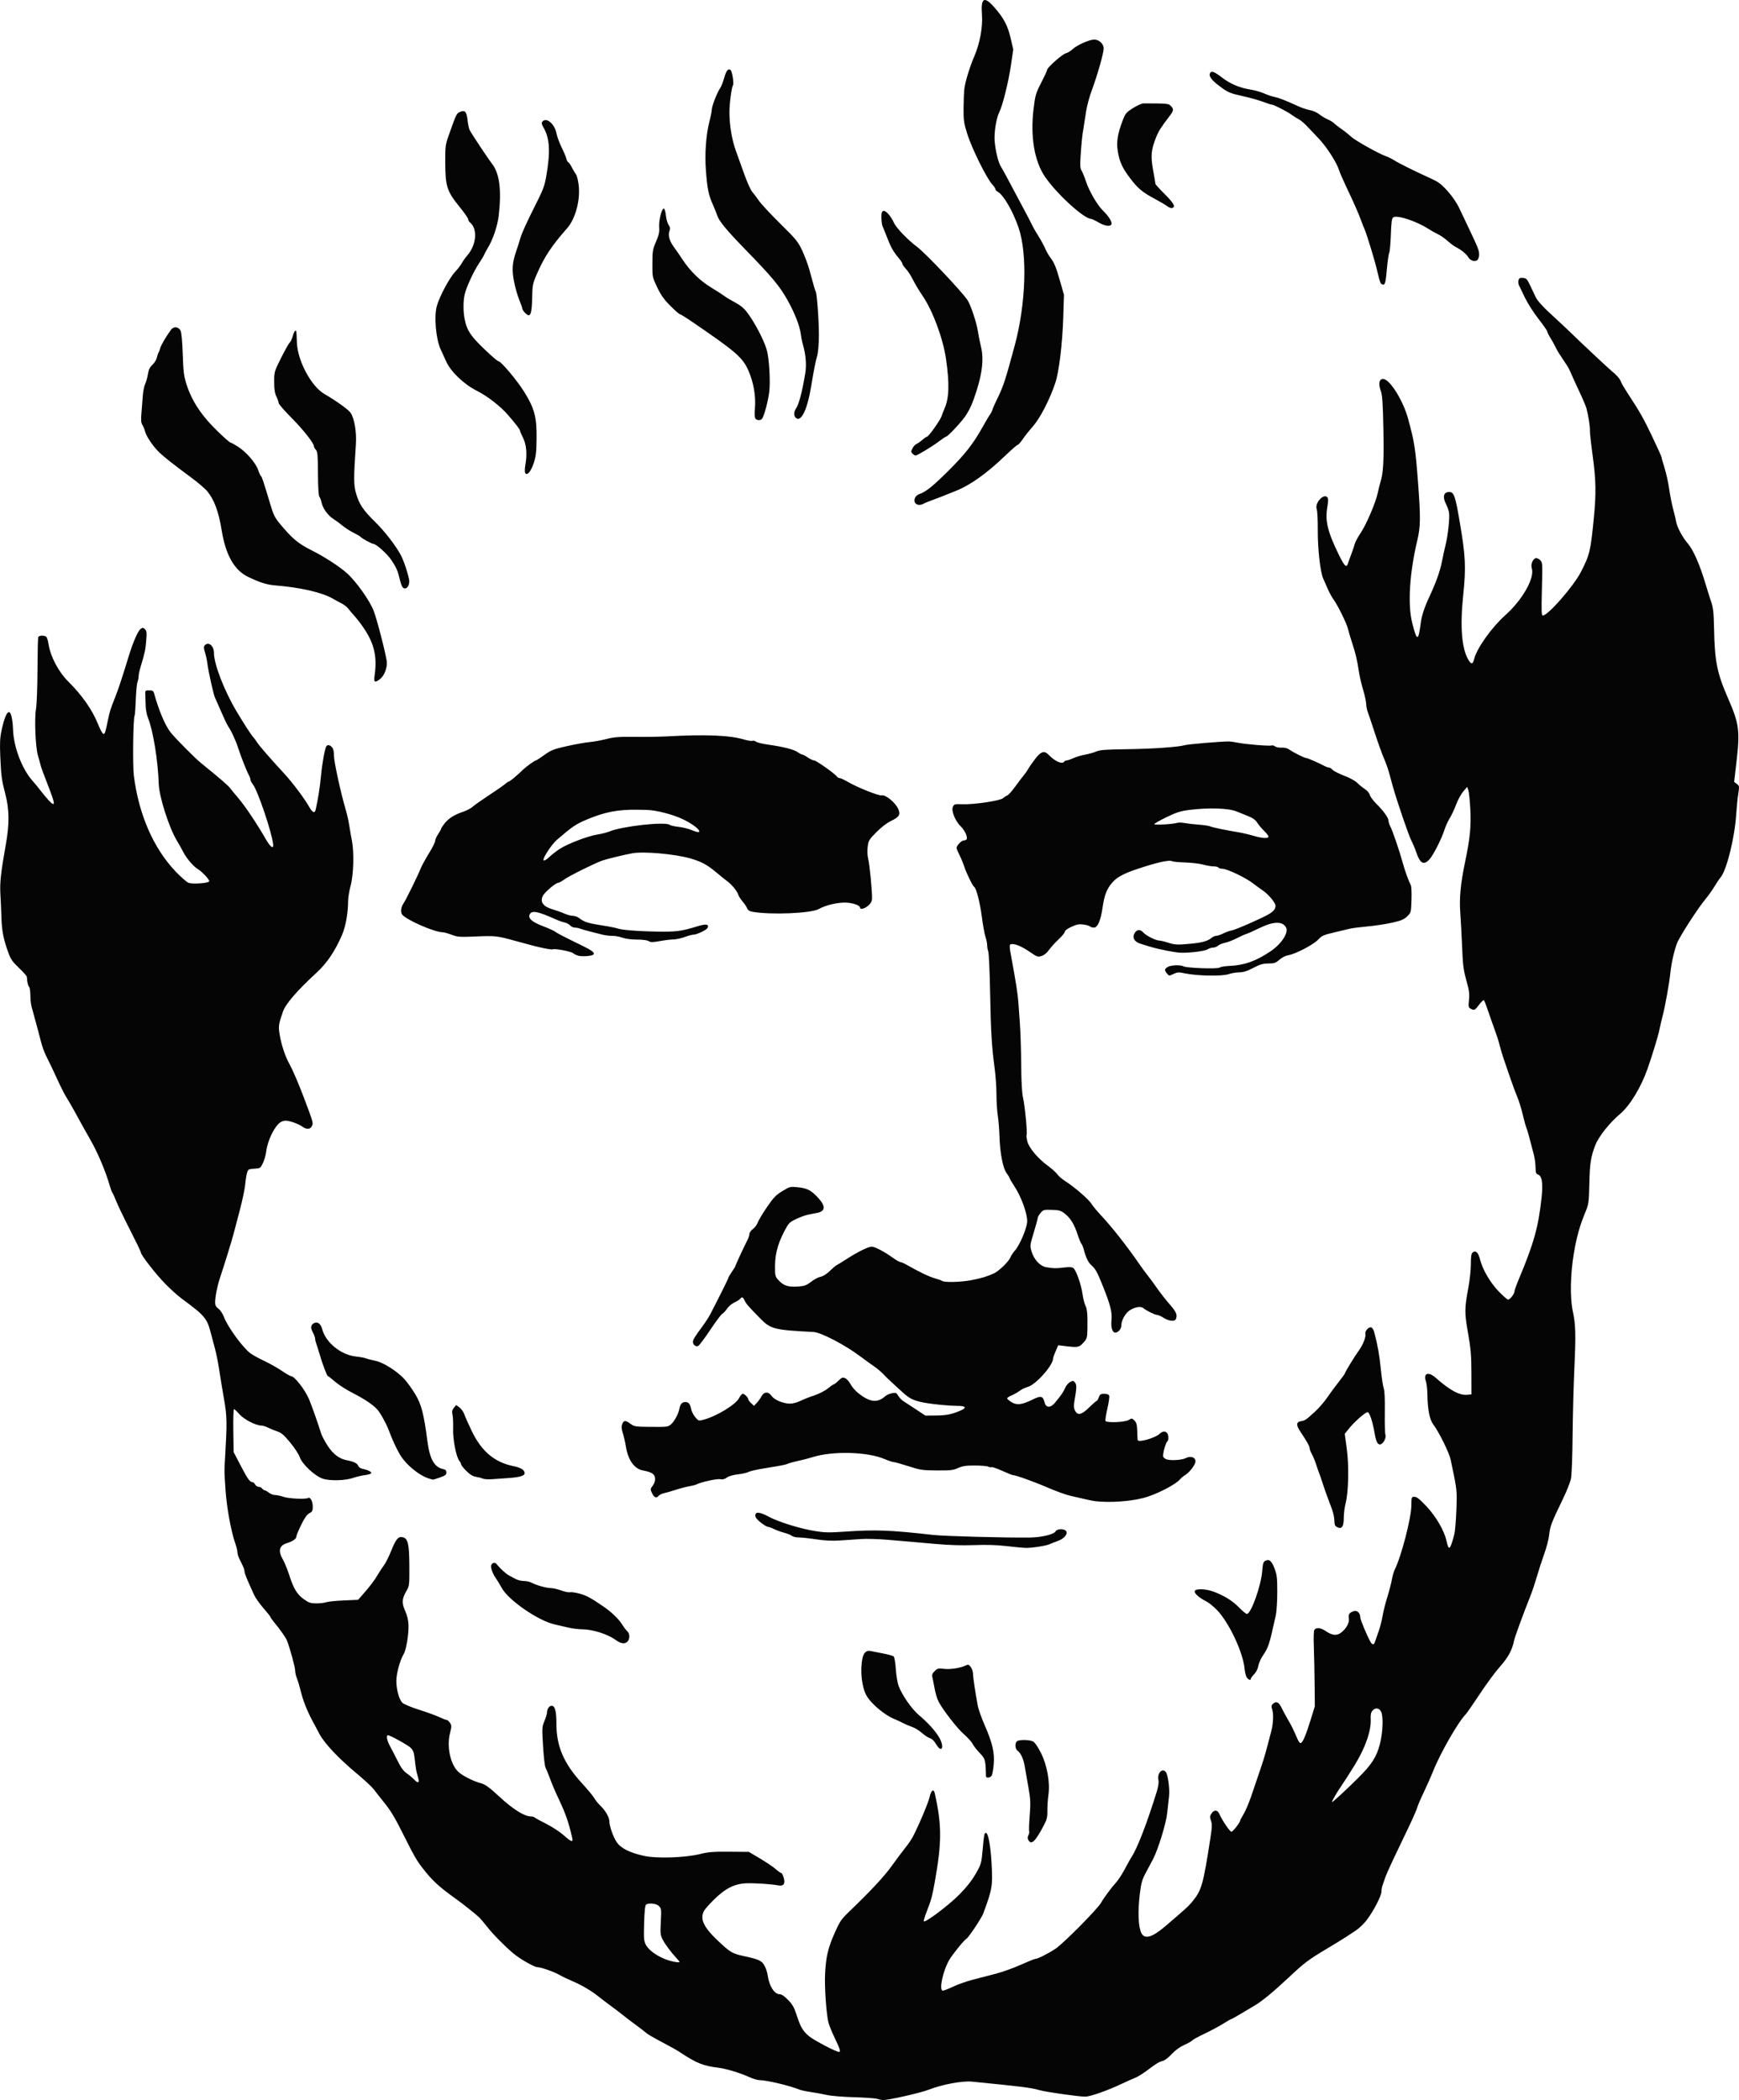 <?xml version="1.0" encoding="UTF-8" standalone="no"?>
<!-- Created with Inkscape (http://www.inkscape.org/) -->

<svg
   xmlns:dc="http://purl.org/dc/elements/1.1/"
   xmlns:cc="http://creativecommons.org/ns#"
   xmlns:rdf="http://www.w3.org/1999/02/22-rdf-syntax-ns#"
   xmlns:svg="http://www.w3.org/2000/svg"
   xmlns="http://www.w3.org/2000/svg"
   xmlns:sodipodi="http://sodipodi.sourceforge.net/DTD/sodipodi-0.dtd"
   xmlns:inkscape="http://www.inkscape.org/namespaces/inkscape"
   width="1477.582"
   height="1783.827"
   id="svg2"
   version="1.1"
   inkscape:version="0.48.3.1 r9886"
   sodipodi:docname="New document 1">
  <defs
     id="defs4" />
  <sodipodi:namedview
     id="base"
     pagecolor="#ffffff"
     bordercolor="#666666"
     borderopacity="1.0"
     inkscape:pageopacity="0.0"
     inkscape:pageshadow="2"
     inkscape:zoom="0.35"
     inkscape:cx="679.37786"
     inkscape:cy="1001.9191"
     inkscape:document-units="px"
     inkscape:current-layer="layer1"
     showgrid="false"
     fit-margin-top="0"
     fit-margin-left="0"
     fit-margin-right="0"
     fit-margin-bottom="0"
     inkscape:window-width="1412"
     inkscape:window-height="925"
     inkscape:window-x="77"
     inkscape:window-y="35"
     inkscape:window-maximized="0" />
  <g
     inkscape:label="Layer 1"
     inkscape:groupmode="layer"
     id="layer1"
     transform="translate(-497.158,820.974)">
    <path
       style="fill:#060505"
       d="m 1242.429,961.806 c -1.65,-0.526 -10.483,-1.157 -19.628,-1.404 -9.622,-0.259 -19.524,-1.097 -23.5,-1.987 -3.78,-0.847 -9.843,-1.955 -13.474,-2.464 -3.631,-0.509 -7.681,-1.357 -9,-1.886 -8.667,-3.472 -27.881,-8.077 -33.898,-8.124 -1.925,-0.015 -5.87,-1.131 -8.767,-2.479 -7.37,-3.431 -20.041,-7.313 -26.384,-8.082 -13.325,-1.616 -18.783,-3.826 -33.438,-13.539 -2.151,-1.426 -8.861,-5.176 -14.911,-8.334 -6.05,-3.158 -11.9,-6.558 -13,-7.555 -1.1,-0.997 -5.375,-4.285 -9.5,-7.306 -4.125,-3.021 -8.625,-6.443 -10,-7.604 -1.375,-1.161 -5.875,-4.595 -10,-7.631 -4.125,-3.036 -9.088,-6.802 -11.03,-8.37 -6.105,-4.931 -14.203,-9.735 -21.97,-13.035 -4.125,-1.753 -9.389,-4.291 -11.697,-5.641 -4.247,-2.483 -15.462,-6.395 -18.402,-6.419 -2.772,-0.022 -15.178,-7.144 -20.773,-11.923 -7.931,-6.776 -17.027,-16.052 -22.128,-22.567 -2.475,-3.161 -5.4,-6.621 -6.5,-7.689 -2.607,-2.531 -13.818,-11.476 -19.198,-15.318 -15.143,-10.816 -20.848,-16.058 -29.06,-26.701 -5.008,-6.491 -7.207,-10.296 -15.208,-26.314 -8.444,-16.905 -11.502,-22.019 -17.938,-30 -3.105,-3.85 -6.816,-8.585 -8.247,-10.521 -1.431,-1.937 -7.716,-7.787 -13.967,-13 -15.899,-13.262 -27.728,-25.727 -32.062,-33.789 -1.978,-3.679 -4.68,-8.715 -6.003,-11.19 -4.613,-8.631 -8.084,-17.367 -9.945,-25.037 -1.031,-4.248 -2.549,-9.338 -3.374,-11.312 -0.825,-1.973 -1.499,-4.966 -1.499,-6.651 0,-2.823 -4.322,-18.648 -6.928,-25.369 -1.067,-2.752 -5.49,-9.032 -11.322,-16.075 -1.512,-1.827 -2.75,-3.638 -2.75,-4.024 0,-0.387 -2.63,-3.702 -5.844,-7.368 -3.214,-3.666 -6.779,-8.69 -7.922,-11.165 -5.96,-12.909 -8.234,-18.448 -8.234,-20.057 0,-0.979 -0.675,-3.167 -1.5,-4.862 -0.825,-1.694 -2.175,-4.468 -3,-6.162 -0.825,-1.695 -1.5,-4.073 -1.5,-5.285 0,-1.212 -0.854,-4.663 -1.897,-7.669 -3.584,-10.328 -7.248,-30.354 -8.227,-44.965 -1.171,-17.478 -1.137,-15.296 -0.422,-27.5 1.783,-30.424 1.701,-35.169 -0.866,-49.84 -1.363,-7.788 -3.223,-19.11 -4.135,-25.16 -0.911,-6.05 -2.531,-14.15 -3.599,-18 -1.068,-3.85 -2.569,-9.475 -3.335,-12.5 -3.35,-13.224 -4.971,-15.164 -25.019,-29.953 -3.3,-2.434 -9.6,-8.116 -14,-12.626 -7.954,-8.153 -20.5,-24.283 -20.5,-26.357 0,-0.597 -4.189,-9.293 -9.309,-19.325 -5.12,-10.032 -10.368,-20.94 -11.664,-24.24 -1.295,-3.3 -2.765,-6.537 -3.267,-7.194 -0.502,-0.656 -1.519,-3.357 -2.261,-6 -3.356,-11.954 -10.466,-28.769 -16.621,-39.306 -1.767,-3.025 -4.428,-7.75 -5.913,-10.5 -6.025,-11.155 -11.705,-21.221 -14.106,-25 -1.398,-2.2 -3.997,-7.15 -5.776,-11 -5.912,-12.798 -9.316,-19.951 -11.817,-24.826 -1.361,-2.654 -3.289,-8.054 -4.285,-12 -1.57,-6.224 -2.854,-11.001 -7.975,-29.674 -0.528,-1.925 -0.971,-6.223 -0.984,-9.55 -0.013,-3.328 -0.497,-6.524 -1.076,-7.102 -0.947,-0.947 -1.689,-4.243 -1.879,-8.338 -0.038,-0.82 -3.051,-4.302 -6.697,-7.738 -5.536,-5.218 -7.031,-7.363 -9.071,-13.01 -4.167,-11.532 -5.51,-18.358 -5.855,-29.762 -0.183,-6.05 -0.583,-15.05 -0.889,-20 -0.582,-9.416 0.454,-18.862 4.604,-42 3.154,-17.587 3.035,-29.772 -0.42,-43 -3.147,-12.048 -3.553,-15.117 -4.302,-32.5 -0.444,-10.3 -0.207,-15.278 1,-21 4.459,-21.142 9.031,-21.373 9.916,-0.5 0.622,14.653 7.76,33.076 16.662,43 1.973,2.2 5.118,6.025 6.987,8.5 1.87,2.475 4.771,5.958 6.448,7.739 6.217,6.606 6.047,3.89 -0.849,-13.572 -2.969,-7.517 -5.632,-14.792 -5.917,-16.167 -0.286,-1.375 -1.272,-4.975 -2.192,-8 -2.155,-7.086 -3.147,-31.403 -1.637,-40.136 0.605,-3.5 1.155,-18.257 1.222,-32.792 0.067,-14.535 0.35,-27.023 0.629,-27.75 0.643,-1.677 5.728,-1.728 7.034,-0.072 0.542,0.688 1.278,3.162 1.634,5.5 1.677,10.993 8.411,23.836 16.961,32.35 11.791,11.74 20.425,24.119 25.191,36.114 1.81,4.557 3.866,8.286 4.569,8.286 1.287,0 1.631,-1.063 3.883,-12 1.43,-6.945 2.22,-9.434 6.033,-19 2.725,-6.838 6.136,-17.145 11.488,-34.709 3.717,-12.199 8.033,-22.06 10.324,-23.585 1.637,-1.09 2.209,-1.03 3.618,0.379 1.412,1.412 1.57,2.944 1.008,9.795 -0.634,7.729 -1.117,9.968 -4.849,22.486 -0.88,2.951 -1.6,6.409 -1.6,7.685 0,1.276 -0.433,3.46 -0.963,4.853 -0.53,1.393 -1.175,8.168 -1.434,15.054 -0.259,6.887 -0.702,12.894 -0.983,13.35 -1.273,2.06 -1.785,42.303 -0.652,51.277 4.143,32.822 16.686,61.57 35.442,81.234 4.499,4.717 9.461,9.063 11.026,9.658 3.525,1.34 17.564,0.25 17.563,-1.364 -10e-4,-1.656 -6.047,-8.093 -9.637,-10.26 -3.861,-2.33 -9.814,-9.339 -12.556,-14.783 -1.127,-2.238 -3.546,-6.544 -5.374,-9.569 -6.596,-10.914 -14.973,-37.153 -15.324,-48 -0.643,-19.837 -4.825,-45.565 -9.104,-56 -1.015,-2.475 -1.908,-6.975 -1.986,-10 -0.077,-3.025 -0.226,-7.3 -0.33,-9.5 -0.186,-3.936 -0.133,-4 3.287,-4 2.857,0 3.599,0.445 4.165,2.5 4.066,14.746 9.605,27.768 14.175,33.33 4.922,5.99 20.404,21.591 25.683,25.882 17.72,14.401 22.926,18.915 25.065,21.733 1.339,1.765 4.262,5.312 6.494,7.882 5.569,6.412 16.165,22.206 23.464,34.974 3.922,6.862 6.698,8.887 6.302,4.598 -0.885,-9.582 -13.061,-45.706 -17.163,-50.921 -1.189,-1.511 -2.162,-3.368 -2.162,-4.127 0,-0.758 -0.432,-2.16 -0.961,-3.115 -2,-3.616 -6.957,-16.006 -9.096,-22.736 -2.261,-7.113 -5.841,-14.976 -8.879,-19.5 -0.923,-1.375 -3.611,-7 -5.971,-12.5 -2.361,-5.5 -4.686,-10.763 -5.167,-11.695 -1.181,-2.29 -5.688,-22.429 -6.492,-29.011 -0.356,-2.912 -1.286,-7.258 -2.067,-9.659 -1.078,-3.312 -1.143,-4.699 -0.271,-5.75 3.064,-3.692 7.905,0.113 7.905,6.214 0,9.575 8.806,32.339 19.282,49.842 6.708,11.209 12.626,20.32 14.268,21.97 0.596,0.599 1.943,2.438 2.993,4.088 1.97,3.095 10.711,13.166 22.993,26.493 7.406,8.035 17.255,21.153 21.464,28.586 2.75,4.857 4.696,5.631 5.457,2.171 2.104,-9.56 3.57,-18.863 4.454,-28.25 1.02,-10.842 3.254,-23.339 4.546,-25.43 0.994,-1.608 3.033,-1.292 4.888,0.758 1.112,1.229 1.654,3.607 1.653,7.25 0,5.125 5.808,31.76 10.016,45.921 1.062,3.575 2.374,9.425 2.914,13 0.54,3.575 1.565,9.425 2.277,13 2.002,10.051 1.474,28.927 -1.077,38.438 -1.171,4.366 -2.128,10.228 -2.128,13.026 0,9.799 -2.034,21.407 -4.955,28.269 -6.009,14.121 -12.894,24.371 -21.969,32.704 -16.237,14.911 -26.15,26.371 -28.398,32.831 -3.782,10.871 -4.016,12.464 -2.86,19.454 1.473,8.901 4.649,18.543 8.215,24.933 2.809,5.034 7.872,16.79 12.421,28.844 8.175,21.659 8.138,21.524 6.605,24.388 -1.411,2.636 -4.427,2.699 -7.984,0.166 -3.365,-2.396 -10.708,-5.02 -14.104,-5.04 -1.39,-0.01 -3.443,0.627 -4.562,1.411 -5.165,3.618 -10.887,15.532 -12.043,25.075 -0.333,2.75 -1.568,7.025 -2.745,9.5 -2.09,4.396 -2.259,4.507 -7.32,4.8 -4.86,0.282 -5.241,0.498 -6.154,3.5 -0.535,1.76 -1.253,6.267 -1.595,10.015 -0.342,3.748 -2.431,13.648 -4.642,22 -2.211,8.352 -4.618,17.499 -5.35,20.328 -1.357,5.245 -8.226,27.42 -11.572,37.357 -2.117,6.289 -3.989,15.905 -3.989,20.496 0,2.274 0.772,3.699 2.827,5.218 1.573,1.163 3.627,4.239 4.632,6.938 3.141,8.435 15.963,26.042 22.541,30.952 1.925,1.437 7.1,4.293 11.5,6.348 4.4,2.054 11.121,5.831 14.936,8.392 3.815,2.561 7.427,4.657 8.027,4.657 2.943,0 11.725,11.196 15.295,19.5 2.1,4.885 7.814,21.02 10.269,29 0.677,2.2 3.233,7.04 5.681,10.755 4.705,7.14 9.846,10.993 16.291,12.21 5.705,1.077 8.895,2.63 9.533,4.641 0.33,1.04 1.807,2.153 3.283,2.474 4.921,1.07 8.263,2.683 7.892,3.808 -0.202,0.612 -2.581,1.366 -5.288,1.675 -2.706,0.309 -7.102,1.331 -9.767,2.271 -6.88,2.426 -19.907,2.82 -26.111,0.79 -6.744,-2.207 -17.649,-12.386 -19.599,-18.293 -0.773,-2.341 -4.407,-7.899 -8.075,-12.351 -5.332,-6.469 -7.543,-8.381 -11.019,-9.525 -2.392,-0.788 -5.907,-2.224 -7.811,-3.193 -1.904,-0.969 -4.414,-1.761 -5.578,-1.761 -4.76,0 -14.852,-5.162 -18.75,-9.591 -2.135,-2.425 -4.243,-4.409 -4.686,-4.409 -0.443,0 -0.687,8.213 -0.544,18.25 l 0.261,18.25 5.729,11 c 6.096,11.704 8.052,14.5 10.149,14.5 0.72,0 1.792,0.9 2.38,2 0.589,1.1 1.899,2 2.913,2 1.013,0 2.403,0.675 3.087,1.5 0.685,0.825 1.681,1.5 2.215,1.5 0.533,0 2.114,0.9 3.512,2 1.398,1.1 3.775,2 5.282,2 1.507,0 4.623,0.664 6.925,1.477 4.394,1.55 19.039,2.276 21.035,1.042 1.868,-1.155 3.965,2.623 3.999,7.205 0.028,3.657 -0.354,4.424 -2.845,5.712 -2.046,1.058 -4.067,3.924 -7,9.928 -2.268,4.642 -4.124,9.149 -4.124,10.015 0,1.867 -3.069,3.944 -8.258,5.589 -6.32,2.004 -7.375,6.57 -3.175,13.737 1.412,2.41 3.865,8.417 5.45,13.349 3.717,11.564 6.63,16.335 12.543,20.539 4.117,2.927 5.604,3.407 10.551,3.407 3.167,0 6.911,-0.438 8.319,-0.974 1.408,-0.535 8.075,-1.213 14.815,-1.505 l 12.255,-0.531 3,-3.4 c 6.859,-7.774 10.539,-12.569 13.493,-17.578 1.719,-2.915 4.247,-6.771 5.618,-8.569 1.371,-1.798 4.085,-7.245 6.031,-12.106 4.066,-10.157 6.115,-12.497 10.027,-11.45 4.253,1.138 5.301,5.96 5.385,24.79 0.07,15.747 -0.03,16.605 -2.404,20.657 -3.943,6.727 -4.176,10.252 -1.134,17.117 1.771,3.997 2.693,7.937 2.809,12 0.237,8.308 -1.953,21.203 -4.238,24.948 -3.009,4.933 -6.088,16.313 -6.075,22.456 0.016,7.544 2.38,16.027 5.197,18.65 1.26,1.173 7.691,3.841 14.291,5.928 6.6,2.087 14.257,4.868 17.014,6.181 2.758,1.312 5.56,2.386 6.227,2.386 0.667,0 1.94,1.109 2.828,2.465 1.482,2.262 1.484,2.988 0.026,8.803 -2.872,11.453 0.254,26.241 6.905,32.664 3.59,3.467 12.755,8.119 19.512,9.904 3.484,0.92 7.146,3.592 15.396,11.231 11.773,10.902 21.393,16.932 27.014,16.932 1.198,0 2.605,0.407 3.128,0.905 0.522,0.498 5,2.945 9.95,5.437 4.95,2.492 11.547,6.81 14.66,9.595 6.466,5.785 8.162,6.325 7.258,2.313 -2.884,-12.804 -5.363,-20.058 -10.852,-31.75 -3.933,-8.378 -6.209,-13.721 -8.519,-20 -1.214,-3.3 -2.703,-6.9 -3.309,-8 -0.606,-1.1 -1.546,-9.274 -2.089,-18.164 -0.947,-15.505 -0.899,-16.377 1.182,-21.383 1.193,-2.871 2.169,-6.089 2.169,-7.152 0,-2.987 1.879,-5.801 3.875,-5.801 2.924,0 4.125,4.439 4.125,15.245 0,19.088 6.189,33.575 21.502,50.333 5.141,5.626 10.018,11.511 10.838,13.076 0.819,1.565 3.143,4.421 5.163,6.346 4.105,3.912 7.498,9.819 7.498,13.056 0,4.111 3.297,13.482 6.268,17.817 3.575,5.216 10.99,8.928 23.232,11.63 10.714,2.365 34.905,1.571 47.5,-1.559 7.09,-1.762 11.238,-2.09 25,-1.976 l 16.5,0.137 9.5,5.621 c 5.225,3.092 11.189,7.118 13.253,8.948 2.064,1.83 4.184,3.327 4.71,3.327 0.526,0 1.492,1.786 2.146,3.968 1.552,5.181 -0.035,7.485 -4.552,6.609 -5.542,-1.075 -18.932,-2.001 -26.425,-1.826 -10.353,0.241 -18.128,4.012 -27.887,13.529 -4.073,3.971 -8.044,8.436 -8.825,9.921 -3.602,6.851 -0.478,13.662 11.492,25.053 10.537,10.027 12.482,11.208 21.8,13.234 13.453,2.925 15.61,3.897 18.009,8.112 1.221,2.145 2.491,5.926 2.822,8.401 1.2,8.968 5.644,16 10.111,16 1.643,0 4.055,1.621 7.169,4.818 3.665,3.762 5.218,6.447 7.089,12.25 3.502,10.863 5.441,14.21 10.791,18.626 4.248,3.507 22.93,13.306 25.367,13.306 1.684,0 0.961,-2.383 -3.612,-11.901 -2.484,-5.171 -4.926,-11.246 -5.425,-13.5 -1.827,-8.247 -3.289,-30.074 -2.741,-40.941 0.734,-14.57 2.45,-21.846 8.226,-34.888 4.199,-9.481 5.573,-11.519 11.798,-17.5 19.02,-18.276 30.259,-30.339 36.792,-39.489 3.947,-5.528 9.047,-12.353 11.335,-15.166 2.287,-2.813 5.111,-6.915 6.275,-9.115 4.983,-9.419 13.245,-28.974 14.375,-34.024 1.274,-5.692 3.458,-7.302 4.375,-3.226 6.051,26.886 6.062,41.593 0.059,75.25 -2.183,12.24 -3.128,15.739 -6.673,24.71 -1.676,4.241 -2.885,8.195 -2.688,8.788 0.643,1.93 21.379,-13.67 30.469,-22.922 5.939,-6.044 10.446,-11.794 13.654,-17.419 4.642,-8.138 4.822,-8.763 5.865,-20.277 1.22,-13.47 1.396,-14.38 2.786,-14.38 1.964,0 3.96,10.723 4.811,25.842 1.077,19.126 0.607,21.944 -7.13,42.733 -1.39,3.735 -12.305,20.136 -14.094,21.178 -2.169,1.264 -12.086,13.491 -14.799,18.247 -5.522,9.68 -8.869,26 -5.333,26 0.768,0 4.705,-1.566 8.75,-3.48 4.045,-1.914 11.629,-4.579 16.854,-5.921 5.225,-1.343 14,-3.615 19.5,-5.049 5.5,-1.434 14.985,-4.845 21.078,-7.579 6.093,-2.734 11.611,-4.971 12.261,-4.971 2.067,0 10.438,-4.183 17.161,-8.575 6.612,-4.319 36.145,-34.147 38.909,-39.298 1.975,-3.68 8.853,-12.958 12.696,-17.127 1.774,-1.925 5.13,-7.1 7.456,-11.5 2.326,-4.4 4.971,-9.125 5.876,-10.5 4.724,-7.175 13.069,-28.852 21.045,-54.665 1.392,-4.506 1.976,-8.245 1.574,-10.076 -1.296,-5.902 3.087,-10.803 6.251,-6.99 1.82,2.193 3.479,14.644 2.746,20.602 -0.381,3.096 -1.084,9.455 -1.562,14.13 -0.915,8.951 -7.764,31.206 -12.148,39.468 -1.289,2.43 -4.021,7.562 -6.07,11.403 -3.187,5.973 -3.925,8.624 -5.095,18.307 -1.812,14.994 -1.242,27.902 1.46,33.049 2.804,5.34 9.156,3.474 20.164,-5.921 17.335,-14.794 19.839,-17.084 23.226,-21.237 7.748,-9.499 9.012,-14.001 15.242,-54.283 1.375,-8.89 1.442,-11.309 0.393,-14.209 -1.085,-2.999 -1.028,-3.856 0.401,-6.036 2.2,-3.357 5.164,-3.264 6.67,0.209 2.377,5.484 8.977,15.25 10.307,15.25 1.257,0 7.458,-7.956 7.458,-9.57 0,-0.39 1.291,-2.807 2.869,-5.372 1.578,-2.564 4.484,-9.364 6.457,-15.111 8.063,-23.479 10.462,-30.731 12.055,-36.448 1.677,-6.018 2.155,-7.821 5.055,-19.066 1.769,-6.86 2.031,-15.075 0.602,-18.835 -0.728,-1.915 -0.589,-2.905 0.571,-4.065 2.733,-2.733 5.156,-1.833 7.309,2.716 1.107,2.337 3.59,6.95 5.519,10.25 3.358,5.744 4.657,8.38 8.267,16.778 0.893,2.078 2.113,3.623 2.71,3.433 1.768,-0.564 4.304,-6.458 8.264,-19.211 l 3.727,-12 -0.168,-18.5 c -0.092,-10.175 -0.39,-24.552 -0.661,-31.948 -0.325,-8.866 -0.125,-13.892 0.587,-14.75 1.67,-2.012 5.383,-1.548 9.392,1.172 5.839,3.962 9.784,4.255 13.672,1.013 4.377,-3.649 6.689,-8.225 6.073,-12.021 -0.525,-3.234 0.577,-4.725 4.344,-5.878 2.724,-0.834 5.355,1.664 5.355,5.083 0,2.063 5.48,15.249 8.839,21.269 1.221,2.187 2.841,2.352 3.459,0.35 0.304,-0.985 1.686,-4.941 3.071,-8.791 1.385,-3.85 2.987,-9.925 3.558,-13.5 0.572,-3.575 2.365,-10.775 3.985,-16 1.62,-5.225 3.41,-12.076 3.978,-15.225 0.568,-3.149 1.666,-6.974 2.441,-8.5 5.453,-10.744 14.011,-43.68 14.104,-54.275 0.064,-7.388 0.104,-7.5 2.658,-7.5 1.948,0 4.459,1.988 10.103,8 8.293,8.833 15.173,20.69 17.137,29.533 1.957,8.814 3.031,7.879 6.624,-5.768 0.613,-2.329 1.39,-11.556 1.726,-20.505 0.638,-16.972 0.704,-16.389 -4.84,-42.76 -1.235,-5.873 -10.077,-23.814 -14.713,-29.852 -3.185,-4.148 -4.837,-12.502 -5.073,-25.648 -0.079,-4.4 -0.644,-9.406 -1.256,-11.124 -2.417,-6.791 2.042,-8.502 8.149,-3.126 12.488,10.992 20.364,15.222 27.142,14.575 l 3.409,-0.325 -0.044,-18 c -0.037,-15.129 -0.492,-20.552 -2.852,-34 -3.091,-17.612 -3.065,-20.721 0.328,-39 1.123,-6.05 2.048,-14.882 2.055,-19.628 0.01,-6.64 0.378,-8.93 1.597,-9.942 2.493,-2.069 4.75,0.096 6.209,5.957 2.139,8.588 8.817,19.975 16.047,27.363 3.634,3.712 7.148,6.75 7.811,6.75 1.583,0 5.344,-4.824 5.368,-6.885 0.01,-0.888 1.621,-5.44 3.58,-10.115 12.918,-30.825 16.725,-44.415 19.45,-69.43 1.311,-12.034 0.434,-18.436 -2.687,-19.622 -2.062,-0.784 -2.365,-1.565 -2.397,-6.172 -0.02,-2.901 -0.668,-7.75 -1.441,-10.775 -3.757,-14.698 -5.424,-20.71 -6.379,-23 -0.573,-1.375 -1.996,-6.55 -3.162,-11.5 -1.166,-4.95 -3.187,-11.475 -4.491,-14.5 -1.305,-3.025 -3.98,-10.225 -5.946,-16 -1.966,-5.775 -4.512,-13.2 -5.659,-16.5 -1.147,-3.3 -2.689,-8.475 -3.426,-11.5 -0.737,-3.025 -2.436,-8.425 -3.776,-12 -1.34,-3.575 -3.876,-10.775 -5.636,-16 -1.76,-5.225 -3.53,-9.841 -3.932,-10.258 -0.403,-0.417 -2.252,1.271 -4.109,3.75 -3.646,4.866 -4.082,5.073 -7.199,3.405 -1.865,-0.998 -2,-1.706 -1.415,-7.42 0.535,-5.226 0.15,-8.099 -2.234,-16.647 -2.446,-8.77 -2.986,-12.974 -3.577,-27.83 -0.383,-9.625 -1.083,-22.684 -1.557,-29.019 -0.978,-13.089 0.162,-25.128 4.211,-44.481 4.1,-19.595 5.078,-29.857 4.257,-44.673 -0.406,-7.33 -1.171,-14.452 -1.699,-15.827 l -0.96,-2.5 -3.387,4 c -1.863,2.2 -4.557,7.15 -5.987,11 -1.43,3.85 -3.88,9.082 -5.445,11.627 -1.565,2.545 -3.604,7.045 -4.53,10 -2.319,7.394 -9.418,21.347 -12.678,24.921 -4.825,5.288 -8.019,3.569 -11.238,-6.048 -1.012,-3.025 -2.901,-7.525 -4.197,-10 -2.256,-4.308 -12.46,-34.208 -15.784,-46.25 -0.873,-3.163 -2.293,-8.338 -3.156,-11.5 -0.863,-3.163 -2.842,-8.675 -4.399,-12.25 -1.557,-3.575 -5.014,-13.192 -7.681,-21.372 -2.668,-8.18 -5.388,-16.28 -6.044,-18 -0.656,-1.72 -1.228,-4.703 -1.271,-6.628 -0.043,-1.925 -1.212,-7.325 -2.599,-12 -1.387,-4.675 -2.93,-11.2 -3.429,-14.5 -1.631,-10.792 -2.81,-15.868 -5.808,-25 -1.625,-4.95 -3.291,-10.557 -3.702,-12.459 -0.895,-4.139 -8.855,-20.299 -12.108,-24.583 -1.27,-1.673 -3.491,-5.723 -4.936,-9 -1.444,-3.277 -3.222,-7.308 -3.951,-8.958 -2.506,-5.674 -4.705,-25.393 -4.587,-41.138 0.062,-8.335 -0.339,-16.343 -0.891,-17.795 -1.926,-5.066 5.92,-13.748 9.034,-9.996 0.844,1.017 0.829,3.163 -0.06,8.433 -1.959,11.616 0.274,20.825 9.752,40.207 4.828,9.874 6.579,11.569 7.79,7.539 0.372,-1.238 1.705,-4.95 2.963,-8.25 1.258,-3.3 2.54,-7.125 2.848,-8.5 0.309,-1.375 2.505,-5.425 4.88,-9 5.106,-7.684 12.93,-26.024 14.716,-34.5 0.696,-3.3 1.639,-7.125 2.096,-8.5 2.537,-7.634 3.161,-18.437 2.619,-45.287 -0.46,-22.75 -0.883,-28.882 -2.26,-32.71 -2.158,-6.001 -1.345,-10.003 2.03,-10.003 5.504,0 16.922,18.094 21.14,33.5 5.486,20.041 6.322,25.363 8.502,54.15 2.272,29.997 2.181,37.727 -0.582,49.35 -6.611,27.815 -8.278,54.507 -4.375,70.06 4.063,16.189 5.256,16.172 7.325,-0.101 0.699,-5.497 3.088,-12.89 6.61,-20.458 6.369,-13.683 9.615,-22.679 11.367,-31.5 0.929,-4.675 2.33,-11.049 3.115,-14.165 2.013,-7.995 3.63,-23.44 2.875,-27.464 -0.35,-1.866 -1.486,-5.058 -2.523,-7.093 -3.137,-6.153 -2.057,-10.278 2.691,-10.278 4.056,0 5.172,3.174 8.965,25.5 4.959,29.187 5.396,38.371 2.949,62 -2.77,26.755 -1.332,45.239 4.267,54.826 2.609,4.468 3.854,4.274 5.131,-0.799 2.23,-8.855 14.977,-26.719 26.191,-36.703 14.799,-13.177 25.387,-31.922 22.656,-40.113 -1.054,-3.161 0.922,-8.021 3.459,-8.509 0.924,-0.178 2.597,0.592 3.716,1.712 1.964,1.964 2.015,2.824 1.44,24.561 -0.495,18.722 -0.364,22.519 0.776,22.483 4.503,-0.142 26.016,-24.756 32.34,-37 7.498,-14.518 8.261,-17.705 11.018,-46.068 2.044,-21.028 1.823,-32.119 -1.057,-53.109 -1.338,-9.746 -2.369,-19.196 -2.292,-21 0.147,-3.428 -1.312,-12.791 -2.926,-18.779 -0.519,-1.925 -3.393,-8.675 -6.386,-15 -2.993,-6.325 -6.066,-13.075 -6.829,-15 -0.762,-1.925 -2.134,-4.625 -3.048,-6 -0.914,-1.375 -2.514,-3.805 -3.555,-5.399 -1.041,-1.594 -2.667,-4.069 -3.611,-5.5 -0.945,-1.431 -2.351,-3.982 -3.124,-5.671 -0.773,-1.688 -2.587,-4.942 -4.032,-7.23 -1.444,-2.288 -2.655,-4.732 -2.69,-5.43 -0.035,-0.698 -3.404,-5.545 -7.487,-10.77 -4.083,-5.225 -9.255,-13.325 -11.494,-18 -2.239,-4.675 -4.542,-9.459 -5.118,-10.631 -0.576,-1.172 -0.736,-3.11 -0.356,-4.307 0.55,-1.732 1.337,-2.113 3.855,-1.869 2.789,0.271 3.498,1.019 5.98,6.307 1.548,3.3 3.769,7.951 4.935,10.337 1.318,2.695 5.929,7.825 12.185,13.554 5.536,5.07 11.426,10.543 13.09,12.163 11.413,11.114 36.498,34.675 38.973,36.606 4.069,3.175 7.318,6.927 8.087,9.339 0.351,1.1 2.549,4.925 4.884,8.5 11.385,17.427 13.819,21.693 21.392,37.5 4.48,9.35 8.143,17.455 8.142,18.012 0,0.557 1.138,4.607 2.533,9 1.395,4.393 3.18,12.488 3.967,17.988 0.787,5.5 2.295,13.15 3.351,17 1.056,3.85 2.233,8.8 2.616,11 0.776,4.465 5.415,13.151 9.554,17.89 4.942,5.659 10.411,18.061 15.482,35.11 1.472,4.95 3.602,11.7 4.732,15 1.663,4.854 2.115,9.053 2.369,21.981 0.559,28.465 2.473,38.114 11.802,59.519 9.623,22.08 10.353,27.649 7.187,54.879 l -1.904,16.379 2.271,1.713 c 2.179,1.644 2.228,1.991 1.2,8.621 -0.589,3.799 -1.352,11.408 -1.694,16.908 -1.249,20.043 -8.194,48.04 -13.395,54 -0.96,1.1 -3.228,4.475 -5.041,7.5 -1.813,3.025 -5.081,7.641 -7.263,10.257 -6.932,8.312 -22.516,32.45 -24.673,38.215 -2.459,6.573 -4.723,16.683 -5.603,25.028 -0.941,8.915 -4.355,28.029 -6.431,36 -1.003,3.85 -2.37,9.7 -3.039,13 -1.002,4.94 -5.97,21.174 -9.946,32.5 -5.476,15.599 -15.006,31.3 -23.151,38.145 -9.048,7.603 -18.466,19.467 -21.238,26.754 -3.855,10.131 -4.633,15.239 -5.047,33.102 -0.351,15.159 -0.601,17.028 -3.074,23 -5.091,12.294 -7.688,21.533 -10.121,36 -2.898,17.235 -3.278,37.455 -0.911,48.5 2.496,11.65 2.733,19.789 1.411,48.5 -0.697,15.125 -1.382,41.225 -1.524,58 -0.143,16.981 -0.744,32.922 -1.354,35.963 -0.603,3.005 -3.614,10.655 -6.69,17 -10.098,20.828 -11.027,23.276 -11.964,31.537 -0.374,3.3 -2.215,10.275 -4.09,15.5 -1.875,5.225 -4.721,14 -6.323,19.5 -1.602,5.5 -4.089,12.925 -5.526,16.5 -5.638,14.027 -13.195,34.653 -13.75,37.526 -1.528,7.917 -4.921,14.236 -11.797,21.974 -3.91,4.4 -11.743,15.005 -17.406,23.567 -5.663,8.562 -11.016,16.285 -11.894,17.163 -6.327,6.327 -21.669,33.077 -27.669,48.243 -1.735,4.385 -5.327,12.485 -7.982,18 -2.655,5.515 -5.162,11.377 -5.57,13.027 -0.408,1.65 -3.87,9.525 -7.692,17.5 -3.822,7.975 -9.531,19.9 -12.687,26.5 -3.156,6.6 -6.31,13.8 -7.01,16 -0.7,2.2 -1.665,5.034 -2.144,6.297 -0.48,1.263 -0.872,3.567 -0.872,5.12 0,3.563 -6.862,16.756 -12.581,24.189 -2.399,3.118 -6.512,7.052 -9.14,8.742 -2.628,1.691 -6.129,4.01 -7.779,5.152 -1.65,1.143 -9.075,5.702 -16.5,10.133 -16.141,9.63 -19.263,11.981 -32.959,24.814 -13.127,12.3 -22.878,20.31 -28.901,23.74 -2.552,1.453 -7.828,4.593 -11.724,6.978 -3.896,2.385 -7.395,4.336 -7.774,4.336 -0.38,0 -3.53,1.793 -7,3.985 -3.47,2.192 -10.647,6.039 -15.948,8.55 -5.301,2.511 -9.937,5.049 -10.302,5.639 -0.365,0.591 -3.42,2.324 -6.788,3.851 -3.952,1.792 -7.777,4.571 -10.785,7.837 -2.564,2.783 -5.934,5.374 -7.49,5.757 -3.296,0.812 -5.62,2.225 -13.837,8.411 -3.31,2.492 -7.587,5.131 -9.505,5.864 -1.918,0.734 -7.312,3.142 -11.987,5.352 -12.034,5.689 -26.477,10.753 -30.671,10.753 -5.705,0 -33.349,-3.918 -38.843,-5.505 -7.285,-2.104 -14.118,-2.966 -57.371,-7.234 -8.344,-0.823 -25.514,2.395 -37.087,6.952 -6.79,2.674 -34.582,8.908 -38.786,8.701 -0.959,-0.047 -3.093,-0.516 -4.743,-1.042 z M 1072.321,842.684 c -5.215,-5.65 -10.034,-12.11 -12.188,-16.34 -1.866,-3.665 -2.022,-5.236 -1.501,-15.108 0.545,-10.338 0.449,-11.149 -1.561,-13.16 -2.202,-2.202 -8.339,-2.939 -10.907,-1.309 -0.891,0.566 -1.396,5.172 -1.709,15.604 -0.39,12.998 -0.218,15.244 1.41,18.437 3.529,6.918 16.992,14.253 27.51,14.989 1.681,0.118 1.537,-0.307 -1.054,-3.114 z m 578.891,-153.511 c 11.478,-11.413 15.653,-17.93 18.401,-28.719 2.572,-10.1 3.071,-23.465 1.026,-27.52 -1.617,-3.209 -4.804,-3.658 -7.196,-1.015 -1.441,1.593 -1.817,3.348 -1.621,7.577 0.448,9.663 -4.623,24.155 -13.504,38.596 -4.175,6.788 -9.317,14.818 -11.427,17.843 -3.78,5.418 -7.962,12.645 -7.962,13.759 0,0.734 12.29,-10.584 22.283,-20.52 z m -798.283,2.504 c 0,-0.691 -0.477,-2.829 -1.06,-4.75 -1.073,-3.535 -1.309,-4.961 -2.508,-15.169 -0.504,-4.288 -1.31,-6.292 -3.299,-8.194 -2.497,-2.389 -17.436,-10.63 -19.27,-10.63 -1.659,0 -0.84,4.571 1.617,9.015 1.363,2.466 4.288,8.136 6.501,12.599 2.93,5.912 5.072,8.842 7.888,10.794 2.126,1.474 4.904,3.784 6.174,5.136 2.539,2.702 3.959,3.133 3.959,1.2 z m 518,50.257 c -0.766,-1.432 -0.754,-2.59 0.042,-4.078 0.612,-1.143 0.895,-2.645 0.629,-3.337 -0.266,-0.692 -0.051,-6.744 0.478,-13.448 0.851,-10.788 0.713,-13.595 -1.2,-24.413 -1.189,-6.723 -2.577,-14.636 -3.086,-17.584 -1.062,-6.154 -3.341,-11.061 -6.012,-12.947 -2.092,-1.477 -2.474,-6.17 -0.651,-7.993 1.565,-1.565 10.61,-1.52 13.75,0.069 1.533,0.776 4.051,4.42 6.728,9.735 5.349,10.624 7.886,24.97 6.341,35.865 -0.524,3.692 -0.903,9.62 -0.843,13.172 0.089,5.291 -0.408,7.453 -2.752,11.959 -7.409,14.244 -10.932,17.656 -13.423,13 z m -36.025,-54.25 c -0.272,-13.628 -0.579,-14.777 -5.249,-19.595 -2.481,-2.56 -5.226,-6.079 -6.101,-7.821 -0.874,-1.741 -4.335,-5.554 -7.691,-8.473 -5.245,-4.562 -17.253,-19.983 -20.974,-26.936 -1.597,-2.984 -2.91,-7.429 -3.966,-13.426 -0.484,-2.75 -1.179,-6.211 -1.542,-7.69 -0.515,-2.095 -0.092,-3.26 1.911,-5.263 2.338,-2.338 3.067,-2.514 7.999,-1.935 5.437,0.639 13.985,-0.702 18.473,-2.898 2.021,-0.989 2.588,-0.812 4.228,1.322 1.041,1.355 1.903,3.926 1.916,5.714 0.021,3.057 1.789,14.983 4.025,27.159 0.546,2.975 3.187,10.4 5.867,16.5 6.59,14.998 8.583,23.628 7.702,33.354 -0.378,4.171 -1.127,8.405 -1.665,9.41 -1.101,2.057 -4.894,2.501 -4.932,0.577 z m -42.33,-27.092 c -1.585,-2.704 -3.557,-4.67 -5.066,-5.048 -1.359,-0.341 -4.499,-2.376 -6.979,-4.522 -2.479,-2.146 -6.217,-4.448 -8.305,-5.117 -2.088,-0.668 -5.372,-2.052 -7.296,-3.076 -1.925,-1.024 -5.683,-2.772 -8.351,-3.886 -7.985,-3.333 -19.1,-12.691 -23.022,-19.384 -4.102,-7 -5.73,-20.955 -3.682,-31.566 0.988,-5.121 3.456,-7.429 7.056,-6.601 1.375,0.317 6.056,1.245 10.403,2.063 4.346,0.818 8.443,1.935 9.102,2.483 0.684,0.568 1.489,5.185 1.873,10.746 0.37,5.363 1.42,11.775 2.331,14.25 2.848,7.731 11.131,19.692 17.131,24.737 7.948,6.682 14.481,13.941 17.611,19.567 4.53,8.143 1.838,13.279 -2.807,5.354 z m 264.139,-56.408 c -0.839,-0.963 -1.774,-4.45 -2.079,-7.75 -1.28,-13.884 -13.092,-39.033 -23.405,-49.83 -2.859,-2.993 -7.134,-6.402 -9.5,-7.574 -5.829,-2.888 -10.122,-6.818 -9.427,-8.63 0.832,-2.169 9.473,-1.87 15.943,0.551 9.142,3.421 15.947,7.643 21.649,13.432 3.006,3.053 6.007,5.55 6.668,5.55 3.579,0 12.187,-24.167 13.104,-36.786 0.422,-5.803 0.917,-7.494 2.433,-8.305 3.394,-1.817 5.499,-0.133 7.969,6.374 2.074,5.464 2.358,7.913 2.349,20.217 -0.01,7.7 -0.558,16.475 -1.227,19.5 -5.685,25.705 -6.12,27.063 -11.015,34.374 -1.795,2.681 -3.551,6.67 -3.902,8.865 -0.386,2.416 -1.764,5.143 -3.492,6.911 -1.57,1.606 -2.854,3.354 -2.854,3.885 0,1.512 -1.542,1.135 -3.216,-0.784 z m -536.337,-32.114 c -6.941,-5.037 -19.619,-9.074 -28.616,-9.112 -3.118,-0.013 -8.518,-0.698 -12,-1.522 -3.482,-0.824 -8.581,-2.005 -11.331,-2.624 -13.998,-3.15 -39.2,-20.516 -44.962,-30.983 -1.671,-3.035 -3.982,-6.841 -5.135,-8.457 -2.62,-3.671 -4.489,-9.05 -3.783,-10.889 0.838,-2.185 3.241,-2.64 4.623,-0.875 2.829,3.612 7.898,8.254 10.494,9.61 1.52,0.794 4.114,2.177 5.764,3.074 1.65,0.897 4.731,1.633 6.846,1.636 2.115,0 5.04,0.646 6.5,1.429 4.059,2.175 12.643,4.577 16.356,4.577 1.829,0 5.795,0.912 8.812,2.026 3.017,1.114 6.428,1.798 7.58,1.52 1.152,-0.278 4.977,0.304 8.5,1.295 5.615,1.578 9.177,3.523 19.906,10.866 6.704,4.588 12.617,10.219 15.553,14.809 1.784,2.789 3.964,5.669 4.845,6.4 2.049,1.7 2.066,6.477 0.03,8.513 -2.334,2.334 -5.559,1.917 -9.982,-1.293 z m 332.053,-79.795 c -8.104,-0.952 -17.033,-1.223 -27.5,-0.837 -10.541,0.389 -21.259,0.057 -33.5,-1.037 -9.9,-0.885 -19.8,-1.754 -22,-1.93 -2.2,-0.176 -10.309,-0.87 -18.019,-1.541 -7.711,-0.671 -17.836,-0.961 -22.5,-0.644 -4.664,0.317 -12.756,0.865 -17.981,1.217 -6.593,0.445 -12.799,0.149 -20.28,-0.965 -5.929,-0.883 -12.644,-1.605 -14.921,-1.605 -2.278,0 -4.851,-0.607 -5.72,-1.348 -0.868,-0.741 -3.829,-1.937 -6.579,-2.657 -2.75,-0.72 -6.67,-2.139 -8.71,-3.152 -2.041,-1.014 -4.329,-1.843 -5.086,-1.843 -0.757,0 -3.474,-1.635 -6.04,-3.634 -3.214,-2.504 -4.664,-4.369 -4.664,-6 0,-3.439 3.848,-3.103 11.349,0.991 7.95,4.339 26.467,10.107 39.063,12.169 8.49,1.389 12.22,1.463 26,0.514 25.837,-1.779 38.092,-1.312 75.088,2.864 9.149,1.032 61.165,2.42 81.5,2.174 10.152,-0.123 20.686,-2.622 22.087,-5.24 1.232,-2.301 7.124,-2.493 8.951,-0.291 1.917,2.31 -1.679,6.592 -7.128,8.489 -2.425,0.845 -5.535,2.063 -6.91,2.709 -3.036,1.425 -15.451,3.303 -20.692,3.13 -2.095,-0.069 -9.208,-0.759 -15.808,-1.534 z m 280.25,-16.421 c -1.229,-0.716 -1.75,-2.275 -1.75,-5.234 0,-2.318 -0.919,-6.683 -2.042,-9.7 -1.123,-3.017 -2.967,-7.961 -4.098,-10.986 -1.131,-3.025 -2.917,-8.2 -3.969,-11.5 -1.052,-3.3 -2.296,-6.9 -2.765,-8 -0.469,-1.1 -1.646,-4.475 -2.615,-7.5 -0.969,-3.025 -2.606,-6.988 -3.637,-8.807 -1.031,-1.819 -1.874,-4.016 -1.874,-4.882 0,-1.708 -2.288,-5.822 -7.854,-14.12 -3.901,-5.816 -3.639,-8.367 0.927,-9.039 2.951,-0.434 4.184,-1.299 11.624,-8.151 3.284,-3.025 7.941,-8.425 10.348,-12 2.407,-3.575 6.756,-9.475 9.665,-13.111 2.909,-3.636 5.288,-6.95 5.288,-7.364 0,-0.91 8.499,-14.802 11.673,-19.081 3.43,-4.623 6.311,-11.787 5.693,-14.153 -0.671,-2.567 2.885,-6.517 5.102,-5.666 0.832,0.319 1.944,2.222 2.47,4.227 2.931,11.168 4.288,18.789 5.524,31.024 0.757,7.492 1.888,14.957 2.514,16.588 0.73,1.902 1.049,9.078 0.889,20 -0.137,9.369 0.091,18.041 0.506,19.272 0.956,2.834 -2.073,8.262 -4.609,8.262 -2.174,0 -3.374,-2.611 -4.688,-10.193 -1.554,-8.973 -4.035,-16.577 -5.604,-17.179 -1.573,-0.604 -11.456,8.041 -16.558,14.482 l -3.077,3.885 1.722,12.752 c 1.985,14.704 1.486,36.825 -1.05,46.563 -0.829,3.183 -1.507,8.6 -1.507,12.038 0,7.898 -1.847,10.136 -6.25,7.571 z m -204.75,-21.694 c -2.438,-0.267 -8.877,-1.663 -21.942,-4.757 -3.543,-0.839 -12.093,-3.976 -19,-6.971 -11.181,-4.848 -27.013,-10.498 -29.42,-10.498 -0.487,0 -4.446,-1.607 -8.797,-3.572 -4.351,-1.964 -8.457,-3.375 -9.126,-3.135 -0.668,0.24 -2,0.033 -2.96,-0.461 -0.96,-0.493 -6.01,-0.909 -11.224,-0.923 -7.598,-0.021 -10.427,0.402 -14.255,2.128 -4.165,1.878 -6.475,2.141 -18.052,2.056 -12.3,-0.091 -14.071,-0.355 -24.095,-3.595 -5.95,-1.924 -11.577,-3.498 -12.504,-3.498 -0.927,0 -4.484,-1.183 -7.905,-2.629 -14.717,-6.221 -44.008,-6.951 -61.257,-1.528 -3.28,1.031 -8.663,2.431 -11.963,3.111 -3.3,0.68 -7.125,1.714 -8.5,2.298 -2.561,1.087 -4.295,1.429 -21.372,4.213 -5.43,0.885 -11.055,2.207 -12.5,2.938 -1.445,0.731 -5.529,1.647 -9.075,2.034 -3.892,0.426 -7.563,1.5 -9.262,2.71 -1.979,1.409 -3.658,1.82 -5.651,1.382 -2.641,-0.58 -16.236,2.403 -20.041,4.398 -0.88,0.461 -3.625,1.173 -6.1,1.582 -2.475,0.409 -7.65,1.76 -11.5,3.002 -3.85,1.243 -8.431,2.565 -10.181,2.938 -1.75,0.373 -3.717,1.324 -4.372,2.114 -1.953,2.354 -3.877,1.65 -5.649,-2.067 -1.615,-3.386 -1.595,-3.603 0.577,-6.541 1.49,-2.016 2.142,-4.117 1.936,-6.241 -0.354,-3.657 -2.783,-5.211 -10.356,-6.625 -7.248,-1.354 -12.561,-8.814 -14.397,-20.214 -0.564,-3.501 -1.736,-8.625 -2.605,-11.388 -1.19,-3.784 -1.324,-5.697 -0.541,-7.756 1.284,-3.376 2.754,-3.431 7.049,-0.262 3.083,2.275 4.269,2.479 14.944,2.574 16.03,0.143 16.178,0.131 18.73,-1.541 2.847,-1.865 6.923,-8.917 7.75,-13.408 0.799,-4.336 2.275,-6.095 5.115,-6.095 2.841,0 4.141,1.563 4.992,6 0.369,1.925 1.931,4.994 3.471,6.82 2.755,3.267 2.871,3.301 7.168,2.152 11.166,-2.987 27.582,-13.052 30.183,-18.507 0.909,-1.906 2.265,-3.466 3.014,-3.466 1.532,0 4.671,3.128 4.671,4.654 0,0.548 1.095,2.026 2.434,3.283 l 2.433,2.286 2.317,-2.425 c 1.274,-1.334 3.083,-3.859 4.02,-5.612 2.234,-4.18 5.861,-4.31 8.707,-0.313 2.387,3.352 9.787,6.426 15.589,6.476 2.217,0.019 6.006,-0.971 8.5,-2.22 2.475,-1.24 7.834,-3.356 11.91,-4.702 4.244,-1.402 9.229,-3.939 11.668,-5.938 2.342,-1.919 4.611,-3.49 5.043,-3.49 0.431,0 2.257,-1.427 4.057,-3.172 2.895,-2.806 3.559,-3.041 5.757,-2.04 1.366,0.623 3.371,2.87 4.454,4.994 1.083,2.124 3.914,5.439 6.291,7.368 9.999,8.114 16.528,8.9 23.321,2.807 1.1,-0.987 3.638,-2.096 5.64,-2.466 3.276,-0.604 3.81,-0.384 5.337,2.2 0.933,1.58 2.895,3.627 4.36,4.551 1.465,0.923 6.262,4.059 10.661,6.969 l 7.997,5.29 9.003,-0.077 c 8.821,-0.075 13.226,-0.954 20.753,-4.14 5.595,-2.368 4.79,-3.989 -2,-4.025 -9.026,-0.049 -26.208,-1.896 -32.25,-3.467 -7.561,-1.966 -9.461,-3.103 -17.5,-10.471 -10.123,-9.278 -10.353,-9.496 -13.83,-13.161 -1.744,-1.838 -5.195,-4.723 -7.67,-6.412 -2.475,-1.689 -7.854,-5.585 -11.952,-8.659 -12.9,-9.673 -33.236,-20.262 -39.548,-20.592 -34.034,-1.78 -36.39,-2.395 -45.72,-11.918 -10.174,-10.385 -11.549,-11.976 -12.887,-14.914 -1.365,-2.996 -2.146,-3.269 -3.765,-1.319 -0.614,0.74 -2.812,2.11 -4.883,3.044 -2.072,0.934 -4.849,3.278 -6.171,5.208 -1.323,1.93 -3.191,3.93 -4.152,4.444 -0.961,0.514 -5.617,6.744 -10.346,13.844 -4.729,7.1 -9.325,13.188 -10.214,13.529 -2.033,0.78 -4.362,-1.084 -4.362,-3.493 0,-1.88 1.506,-4.328 8.564,-13.922 2.225,-3.025 4.976,-7.3 6.113,-9.5 8.855,-17.139 15.312,-30.132 15.317,-30.82 0,-0.451 1.356,-2.782 3.006,-5.18 1.65,-2.398 3,-4.573 3,-4.832 0,-0.65 7.713,-17.343 10.075,-21.804 1.059,-2 1.925,-4.557 1.925,-5.682 0,-1.125 1.318,-2.984 2.928,-4.131 1.61,-1.147 3.418,-3.54 4.016,-5.318 0.599,-1.778 4.119,-7.678 7.822,-13.11 5.753,-8.439 7.68,-10.451 13.234,-13.819 6.317,-3.831 6.683,-3.923 13,-3.268 8.157,0.846 11.286,2.452 17.25,8.849 6.707,7.195 6.455,11.549 -0.75,12.944 -1.65,0.32 -5.025,0.982 -7.5,1.472 -2.475,0.49 -7.2,2.204 -10.5,3.81 -5.581,2.715 -6.271,3.441 -9.889,10.404 -6.216,11.964 -8.335,21.244 -7.804,34.187 0.163,3.965 0.762,5.255 3.825,8.229 4.123,4.004 7.814,4.994 16.328,4.378 4.882,-0.353 6.68,-1.04 10.494,-4.012 2.531,-1.972 6.139,-3.874 8.018,-4.226 2.102,-0.394 5.124,-2.3 7.854,-4.954 2.441,-2.372 5.053,-4.587 5.806,-4.923 0.753,-0.336 4.519,-2.643 8.368,-5.127 9.492,-6.126 18.493,-10.566 21.419,-10.567 2.685,-9e-4 11.106,4.449 18.215,9.625 2.549,1.856 5.249,3.385 6,3.397 0.751,0.013 3.616,1.317 6.366,2.898 9.508,5.466 19.017,9.965 23.5,11.117 2.475,0.636 4.955,1.528 5.51,1.982 1.839,1.503 15.847,1.202 24.99,-0.537 8.459,-1.609 13.764,-3.208 19.414,-5.854 4.049,-1.896 12.293,-9.882 13.715,-13.285 0.738,-1.766 2.408,-4.362 3.712,-5.769 4.329,-4.67 10.659,-19.667 10.659,-25.251 0,-6.986 -5.26,-21.185 -11.102,-29.973 -2.14,-3.219 -3.893,-6.22 -3.894,-6.67 0,-0.449 -1.114,-2.273 -2.472,-4.054 -3.119,-4.09 -5.672,-17.262 -6.075,-31.348 -0.161,-5.62 -0.803,-13.495 -1.428,-17.5 -0.625,-4.005 -1.139,-12.159 -1.142,-18.119 0,-5.961 -0.683,-15.861 -1.51,-22 -2.501,-18.565 -3.23,-30.689 -3.878,-64.507 -0.341,-17.79 -1.042,-33.457 -1.559,-34.815 -0.516,-1.358 -0.939,-3.775 -0.939,-5.37 0,-1.595 -0.656,-4.833 -1.458,-7.196 -0.802,-2.363 -2.172,-9.916 -3.044,-16.785 -1.503,-11.838 -4.687,-24.37 -6.471,-25.473 -1.325,-0.819 -6.61,-11.587 -8.458,-17.235 -0.939,-2.87 -2.8,-7.37 -4.134,-10 -1.334,-2.63 -2.428,-5.283 -2.43,-5.896 -0.01,-2.018 4.103,-6.385 6.009,-6.385 1.028,0 2.152,-0.459 2.498,-1.02 1.129,-1.826 -1.471,-7.549 -4.971,-10.94 -4.69,-4.546 -8.21,-13.278 -6.693,-16.606 1.051,-2.306 1.552,-2.446 7.887,-2.204 9.889,0.378 32.278,-2.941 34.765,-5.153 1.1,-0.978 2.746,-2.041 3.658,-2.361 0.912,-0.32 3.837,-3.583 6.5,-7.251 2.663,-3.668 6.013,-8.085 7.445,-9.817 1.432,-1.731 3.164,-4.214 3.849,-5.516 0.685,-1.303 3.258,-5.015 5.718,-8.25 5.033,-6.617 7.884,-7.495 11.628,-3.577 5.317,5.563 11.607,8.277 13.202,5.696 0.34,-0.55 1.271,-1 2.07,-1 0.798,0 3.36,-0.875 5.691,-1.944 2.332,-1.069 6.787,-2.397 9.901,-2.95 3.114,-0.553 7.389,-1.755 9.5,-2.67 3.1,-1.345 7.878,-1.716 24.838,-1.929 22.402,-0.282 44.741,-1.817 50.536,-3.472 2.927,-0.836 30.497,-3.148 37.464,-3.142 1.1,9.8e-4 4.475,0.487 7.5,1.08 7.159,1.404 26.886,3.008 28.653,2.33 0.755,-0.29 2.079,0.059 2.942,0.776 0.863,0.716 3.349,1.198 5.523,1.069 2.588,-0.153 4.891,0.428 6.668,1.681 3.746,2.642 12.869,7.171 14.446,7.171 1.15,0 11.342,4.487 16.005,7.047 0.955,0.524 2.348,0.953 3.095,0.953 0.747,0 2.155,0.88 3.129,1.957 0.974,1.076 5.431,3.345 9.905,5.042 4.784,1.815 9.37,4.335 11.134,6.121 1.65,1.67 4.544,4.013 6.431,5.208 1.946,1.232 3.752,3.378 4.173,4.957 0.408,1.531 2.914,4.93 5.569,7.552 6.066,5.991 10.327,11.923 10.327,14.375 0,1.039 0.731,3.302 1.624,5.028 1.982,3.832 7.681,20.555 10.484,30.761 1.925,7.008 4.937,15.34 6.924,19.15 0.473,0.908 0.7,6.484 0.505,12.393 -0.354,10.685 -0.374,10.76 -3.696,13.954 -2.718,2.613 -5.111,3.611 -12.84,5.357 -5.225,1.18 -14.675,2.613 -21,3.184 -6.325,0.571 -13.075,1.438 -15,1.926 -1.925,0.488 -7.955,1.933 -13.4,3.211 -8.825,2.073 -10.29,2.742 -13.5,6.168 -3.984,4.253 -19.239,12.158 -25.372,13.147 -2.159,0.348 -5.323,1.971 -7.402,3.796 -3.168,2.782 -4.363,3.191 -9.374,3.214 -4.659,0.021 -7.093,0.731 -12.897,3.763 -5.276,2.756 -8.387,3.74 -11.854,3.751 -2.586,0.008 -6.716,0.716 -9.178,1.573 -5.337,1.858 -26.618,1.473 -36.751,-0.665 -5.6,-1.182 -6.606,-1.134 -9.969,0.47 -3.69,1.759 -3.765,1.754 -5.522,-0.415 -2.302,-2.843 -2.245,-3.539 0.442,-5.421 2.447,-1.714 10.877,-2.109 13.625,-0.638 2.76,1.477 29.097,2.373 30.699,1.043 0.747,-0.62 4.417,-1.248 8.156,-1.395 12.657,-0.5 22.895,-4.149 35.298,-12.583 9.14,-6.215 15.281,-15.721 12.96,-20.059 -2.933,-5.48 -10.674,-5.327 -22.505,0.443 -4.925,2.402 -10.08,4.703 -11.455,5.113 -1.375,0.41 -4.975,2.031 -8,3.601 -3.025,1.571 -7.445,3.279 -9.822,3.796 -2.377,0.517 -5.112,1.656 -6.079,2.531 -0.967,0.875 -2.859,1.59 -4.206,1.59 -1.347,0 -3.336,0.62 -4.421,1.377 -2.183,1.524 -13.95,3.088 -22.473,2.987 -4.929,-0.058 -19.556,-2.939 -27.5,-5.415 -1.65,-0.514 -5.009,-1.562 -7.465,-2.329 -5.266,-1.644 -7.067,-5.395 -4.484,-9.338 1.868,-2.851 4.565,-2.917 7.044,-0.174 2.45,2.712 10.669,6.885 13.622,6.917 1.256,0.013 4.758,0.844 7.783,1.846 5.582,1.848 7.994,1.926 20.5,0.662 8.334,-0.843 13.255,-2.294 16.064,-4.737 1.135,-0.987 2.953,-1.795 4.038,-1.795 1.086,0 3.732,-0.896 5.88,-1.991 2.148,-1.095 5.506,-2.287 7.461,-2.648 3.576,-0.661 26.684,-10.845 31.808,-14.019 3.709,-2.297 5.248,-4.306 5.248,-6.853 0,-2.592 -5.976,-9.763 -10.896,-13.074 -1.982,-1.334 -5.629,-3.986 -8.104,-5.895 -6.674,-5.146 -22.216,-12.521 -26.386,-12.521 -1.373,0 -2.774,-0.45 -3.114,-1 -0.34,-0.55 -2.21,-1 -4.155,-1 -1.945,0 -5.856,-0.667 -8.691,-1.482 -2.835,-0.815 -9.681,-1.636 -15.215,-1.824 -5.533,-0.188 -10.569,-0.656 -11.189,-1.039 -2.286,-1.413 -12.668,0.867 -29.435,6.464 -12.131,4.049 -17.755,7.132 -21.815,11.958 -4.514,5.366 -6.435,10.422 -7.947,20.924 -1.577,10.954 -4.188,17 -7.34,17 -1.272,0 -2.759,-0.446 -3.303,-0.99 -0.545,-0.545 -3.062,-1.274 -5.595,-1.621 -3.711,-0.509 -5.692,-0.133 -10.21,1.935 -3.367,1.541 -5.605,3.199 -5.605,4.15 0,0.871 -2.432,3.847 -5.404,6.614 -2.972,2.766 -6.62,6.785 -8.107,8.929 -1.661,2.397 -4.033,4.338 -6.156,5.039 -3.245,1.071 -3.815,0.892 -9.424,-2.957 -6.834,-4.69 -12.104,-7.098 -15.531,-7.098 -2.893,0 -2.901,0.309 -0.346,14 3.134,16.793 5.045,29.084 5.442,35 0.203,3.025 0.798,11.35 1.324,18.5 0.526,7.15 1.029,22.9 1.119,35 0.109,14.697 0.625,23.992 1.554,28 1.597,6.888 3.829,30.206 3.017,31.519 -0.299,0.483 -0.012,2.986 0.637,5.562 1.421,5.643 9.094,14.686 17.895,21.09 3.256,2.37 6.683,5.471 7.614,6.892 0.931,1.421 3.988,4.052 6.792,5.846 7.843,5.017 19.842,15.384 22.123,19.114 1.127,1.843 4.716,6.191 7.976,9.664 9.386,9.998 22.459,26.604 32.831,41.702 2.12,3.087 5.299,7.412 7.064,9.612 1.765,2.2 5.407,7.15 8.094,11 2.686,3.85 7.495,9.985 10.686,13.634 5.532,6.326 6.554,8.742 5.194,12.284 -0.911,2.375 -5.871,1.937 -10.393,-0.918 -2.178,-1.375 -4.662,-2.5 -5.52,-2.5 -1.881,0 -9.31,-3.645 -11.69,-5.735 -2.085,-1.832 -6.87,-1.125 -11.5,1.699 -3.677,2.243 -7.29,8.607 -7.29,12.841 0,3.044 -2.628,6.195 -5.168,6.195 -2.508,0 -3.851,-4.521 -3.199,-10.764 0.664,-6.353 -0.974,-12.843 -7.112,-28.183 -4.985,-12.457 -6.506,-15.267 -9.779,-18.067 -2.816,-2.41 -4.924,-6.733 -6.711,-13.765 -0.458,-1.803 -1.332,-3.879 -1.942,-4.614 -0.61,-0.735 -2.041,-4.209 -3.18,-7.722 -2.8,-8.632 -6.11,-14.085 -10.805,-17.803 -3.46,-2.741 -4.766,-3.134 -11.094,-3.345 -6.754,-0.224 -7.313,-0.075 -9.591,2.567 -1.331,1.543 -2.419,3.401 -2.419,4.129 0,0.728 -1.523,6.338 -3.384,12.468 -3.253,10.714 -3.329,11.332 -1.966,15.981 2.08,7.095 7.224,12.66 12.56,13.589 5.965,1.038 8.396,1.073 15.315,0.221 4.323,-0.533 6.507,-0.382 7.728,0.532 2.33,1.744 6.577,13.812 7.772,22.083 0.541,3.745 1.609,8.02 2.373,9.5 1.574,3.049 2.016,8.024 1.771,19.956 -0.161,7.859 -0.332,8.442 -3.487,11.884 -3.607,3.936 -4.575,4.115 -15.257,2.834 l -6.074,-0.729 -2.176,5.058 c -1.197,2.782 -2.176,5.552 -2.176,6.156 0,5.842 -14.562,22.234 -21.431,24.124 -2.162,0.595 -5.312,2.123 -7,3.396 -1.688,1.273 -4.756,3.011 -6.819,3.862 -2.062,0.851 -3.75,1.984 -3.75,2.517 0,0.533 1.605,1.961 3.567,3.174 4.557,2.816 8.948,2.308 17.831,-2.066 7.383,-3.635 8.954,-3.273 10.414,2.4 1.205,4.685 5.025,4.777 8.789,0.213 5.44,-6.596 7.19,-9.152 8.64,-12.621 0.797,-1.907 2.69,-4.131 4.205,-4.941 2.531,-1.353 2.876,-1.312 4.238,0.5 1.509,2.008 1.423,4.333 -0.592,15.973 -0.647,3.738 -0.509,5.694 0.547,7.75 2.263,4.405 5.577,3.651 12.08,-2.75 3.074,-3.025 5.925,-5.5 6.337,-5.5 0.412,0 1.219,-1.35 1.794,-3 0.9,-2.581 1.547,-3 4.629,-3 2.362,0 3.793,0.545 4.197,1.599 0.338,0.88 -0.363,5.853 -1.558,11.053 -1.194,5.199 -1.908,9.88 -1.586,10.401 1.069,1.729 16.354,1.127 19.567,-0.771 2.807,-1.658 2.983,-1.643 5.054,0.428 1.722,1.722 2.186,3.494 2.347,8.968 0.11,3.752 0.268,7.16 0.35,7.572 0.475,2.391 14.799,-1.632 18.631,-5.233 2.438,-2.291 4.569,-2.566 6.318,-0.817 1.42,1.42 1.603,6.433 0.266,7.26 -1.397,0.864 -4.16,11.13 -3.476,12.915 0.327,0.852 1.566,1.877 2.752,2.277 3.67,1.237 13.214,0.629 16.459,-1.049 4.073,-2.106 8.199,-0.73 8.199,2.735 0,2.798 -4.899,9.313 -8.786,11.683 -1.493,0.91 -3.363,2.441 -4.157,3.402 -3.94,4.77 -20.553,13.269 -31.397,16.063 -11.526,2.97 -28.274,4.098 -40.66,2.74 z m 147,-564.53 c 0,-0.717 -1.624,-2.855 -3.609,-4.75 -1.985,-1.895 -4.622,-5.025 -5.86,-6.954 -1.642,-2.56 -3.843,-4.136 -8.141,-5.832 -3.24,-1.278 -7.493,-2.992 -9.453,-3.809 -6.818,-2.843 -23.783,-3.378 -40.359,-1.271 -7.314,0.93 -10.782,2.036 -19.25,6.142 -5.681,2.754 -10.329,5.409 -10.329,5.899 0,0.956 16.215,0.045 19.383,-1.089 1.036,-0.371 3.961,-0.294 6.5,0.171 2.539,0.465 7.992,1.09 12.117,1.389 4.125,0.299 8.4,0.949 9.5,1.444 1.973,0.888 13.778,3.34 24.5,5.089 3.025,0.493 8.425,1.76 12,2.815 7.785,2.297 13,2.601 13,0.757 z M 861.929,434.998 c -8.791,-2.684 -20.128,-12.068 -25.18,-20.845 -3.189,-5.54 -6.443,-12.676 -9.352,-20.511 -1.999,-5.385 -7.255,-14.794 -9.803,-17.551 -3.771,-4.079 -10.88,-8.822 -20.775,-13.861 -5.276,-2.687 -12.015,-7.003 -14.974,-9.592 -2.959,-2.589 -5.686,-4.707 -6.059,-4.707 -0.782,0 -4.816,-10.713 -7.343,-19.5 -0.949,-3.3 -2.127,-7.034 -2.619,-8.297 -0.492,-1.263 -0.894,-3.07 -0.894,-4.015 0,-0.945 -0.892,-3.382 -1.982,-5.417 -2.152,-4.015 -1.836,-6.263 1.1,-7.834 2.925,-1.566 5.666,0.539 6.94,5.33 2.995,11.259 15.987,21.731 28.587,23.041 3.38,0.351 7.205,1.059 8.5,1.572 1.295,0.513 4.915,1.451 8.044,2.084 6.915,1.399 18.785,8.973 25.04,15.977 2.349,2.631 6.396,8.332 8.994,12.671 5.091,8.503 7.135,16.472 10.188,39.718 2.016,15.351 5.896,22.11 13.59,23.679 1.801,0.367 2.5,1.158 2.5,2.827 0,1.905 -0.971,2.659 -5.462,4.24 -3.004,1.058 -5.704,1.885 -6,1.837 -0.296,-0.047 -1.663,-0.429 -3.038,-0.849 z m 45.5,-0.026 c -1.1,-0.499 -3.727,-1.189 -5.838,-1.535 -2.717,-0.444 -5.127,-1.917 -8.25,-5.039 -2.426,-2.426 -4.412,-4.951 -4.412,-5.609 0,-0.659 -0.627,-1.908 -1.393,-2.776 -2.675,-3.03 -5.664,-18.125 -5.376,-27.147 0.148,-4.638 -0.077,-10.059 -0.501,-12.047 -0.61,-2.865 -0.368,-4.109 1.167,-6 l 1.937,-2.385 2.832,2.107 c 1.558,1.159 3.434,3.859 4.171,6 0.736,2.141 3.604,8.569 6.374,14.284 8.265,17.057 19.235,26.247 35.245,29.526 6.592,1.35 9.544,3.238 9.544,6.104 0,2.042 -4.338,3.366 -13,3.966 -4.675,0.324 -11.2,0.784 -14.5,1.023 -3.3,0.239 -6.9,0.026 -8,-0.473 z m 81.142,-444.145 c -1.572,-0.428 -3.597,-1.413 -4.5,-2.19 -1.703,-1.464 -15.659,-4.12 -17.069,-3.249 -0.44,0.272 -3.899,-0.158 -7.687,-0.955 -6.592,-1.388 -10.262,-2.33 -25.887,-6.645 -13.696,-3.782 -15.752,-4 -31.512,-3.336 -14.229,0.6 -15.966,0.481 -21,-1.432 -3.018,-1.147 -6.388,-2.092 -7.488,-2.099 -7.288,-0.049 -31.919,-10.904 -34.713,-15.298 -1.36,-2.139 -0.814,-6.131 1.257,-9.19 2.215,-3.272 12.195,-23.578 14.743,-30 0.873,-2.2 3.978,-7.864 6.9,-12.588 2.922,-4.723 5.312,-9.498 5.312,-10.61 0,-1.113 1.125,-3.681 2.5,-5.707 1.375,-2.026 2.5,-4.052 2.5,-4.502 0,-0.45 1.371,-2.543 3.047,-4.652 3.453,-4.345 8.405,-7.434 15.922,-9.93 2.837,-0.942 6.368,-2.813 7.845,-4.157 1.477,-1.344 7.861,-5.841 14.186,-9.994 6.325,-4.153 12.429,-8.408 13.564,-9.455 1.135,-1.048 2.431,-1.905 2.879,-1.905 0.854,0 6.949,-5.059 12.057,-10.008 3.027,-2.932 10.097,-7.992 11.167,-7.992 0.318,0 3.512,-2.093 7.098,-4.652 5.813,-4.148 7.885,-4.959 19.127,-7.486 6.934,-1.559 15.533,-3.094 19.108,-3.412 3.575,-0.318 10.084,-1.497 14.464,-2.621 6.642,-1.704 10.709,-2.013 24.5,-1.865 9.095,0.098 21.036,-0.067 26.536,-0.368 33.82,-1.845 53.607,-1.026 66.283,2.744 2.906,0.864 5.949,1.316 6.763,1.003 0.814,-0.312 2.176,0.01 3.027,0.717 0.851,0.706 5.458,1.833 10.237,2.504 12.945,1.817 21.903,4.095 25.125,6.39 1.58,1.125 3.346,2.046 3.924,2.046 0.578,0 2.709,1.125 4.735,2.5 2.026,1.375 4.453,2.5 5.393,2.5 1.785,0 17.919,11.45 19.311,13.705 0.44,0.712 1.489,1.295 2.332,1.295 0.843,0 4.139,1.528 7.326,3.396 7.602,4.455 26.061,11.832 28.205,11.272 3.417,-0.894 12.046,6.193 14.4,11.827 1.938,4.639 0.674,6.59 -6.513,10.047 -3.338,1.605 -8.204,5.361 -12.21,9.424 -6.209,6.297 -6.708,7.138 -7.366,12.404 -0.428,3.424 -0.248,7.469 0.458,10.27 1.188,4.718 3.359,27.04 3.245,33.361 -0.047,2.596 -0.856,4.21 -3.135,6.25 -3.007,2.692 -7.04,3.709 -7.04,1.776 0,-1.936 -6.075,-4.053 -12.222,-4.259 -6.898,-0.232 -17.22,2.223 -22.721,5.403 -6.492,3.754 -41.273,5.176 -56.852,2.326 -2.209,-0.404 -3.588,-1.373 -4.183,-2.938 -0.488,-1.284 -2.207,-3.848 -3.82,-5.696 -1.613,-1.849 -3.279,-4.486 -3.702,-5.861 -0.925,-3.004 -5.649,-8.741 -9.469,-11.5 -1.523,-1.1 -5.716,-4.475 -9.317,-7.5 -7.74,-6.501 -12.732,-9.162 -22.214,-11.839 -13.237,-3.737 -39.565,-6.042 -49,-4.291 -7.469,1.386 -21.524,4.796 -25.5,6.186 -6.4,2.238 -28.126,13.022 -32.243,16.005 -2.231,1.616 -4.624,2.939 -5.317,2.939 -2.084,0 -11.284,7.797 -12.91,10.942 -2.705,5.231 0.151,9.204 8.319,11.574 3.108,0.902 7.576,2.505 9.928,3.562 2.352,1.057 5.554,1.923 7.115,1.923 1.561,0 3.912,0.805 5.223,1.79 5.061,3.798 7.274,4.446 24.385,7.134 3.3,0.518 7.575,1.456 9.5,2.084 3.936,1.284 23.169,2.483 39,2.431 10.975,-0.036 15.693,-0.805 27.783,-4.529 7.407,-2.281 9.924,-1.915 8.703,1.266 -0.663,1.727 -9.155,5.824 -12.07,5.824 -1.069,0 -4.407,0.9 -7.416,2 -3.01,1.1 -7.278,2.018 -9.486,2.04 -2.208,0.022 -7.389,0.65 -11.514,1.395 -6.189,1.118 -7.864,1.127 -9.582,0.047 -1.26,-0.791 -5.21,-1.309 -10,-1.31 -4.785,-0.001 -9.688,-0.643 -12.391,-1.621 -2.461,-0.891 -6.285,-1.579 -8.5,-1.53 -2.215,0.049 -6.051,-0.429 -8.527,-1.063 -2.475,-0.634 -7.2,-1.829 -10.5,-2.656 -3.3,-0.827 -7.034,-1.908 -8.297,-2.403 -1.263,-0.495 -3.331,-0.899 -4.595,-0.899 -1.264,0 -3.066,-0.848 -4.004,-1.885 -0.938,-1.037 -3.033,-2.151 -4.655,-2.475 -1.622,-0.324 -4.861,-1.45 -7.199,-2.502 -14.947,-6.727 -20.194,-7.884 -22.122,-4.879 -2.264,3.529 1.055,6.729 10.872,10.485 4.95,1.894 9.675,4.025 10.5,4.735 1.443,1.242 6.606,3.912 23.235,12.012 8.153,3.971 10.693,6.029 9.173,7.43 -1.351,1.244 -9.492,1.864 -12.765,0.973 z m -24.018,-84.447 c 2.132,-1.954 5.901,-4.845 8.376,-6.424 6.769,-4.318 23.622,-10.764 31.383,-12.004 3.778,-0.604 8.501,-1.783 10.493,-2.621 10.732,-4.513 47.651,-8.613 51.315,-5.699 0.72,0.572 4.141,1.349 7.603,1.725 3.462,0.377 8.379,1.578 10.925,2.67 12.459,5.34 6.151,-2.697 -7.128,-9.082 -8.681,-4.174 -22.97,-7.845 -31.093,-7.987 -2.75,-0.048 -6.125,-0.108 -7.5,-0.133 -16.589,-0.305 -27.925,1.884 -43.277,8.357 -9.297,3.92 -12.009,5.763 -25.274,17.178 -4.163,3.583 -11.45,14.378 -11.45,16.963 0,1.427 1.999,0.38 5.624,-2.943 z M 815.409,-246.816 c 2.598,-18.11 -0.672,-29.73 -12.912,-45.881 -1.613,-2.128 -3.983,-4.994 -5.268,-6.369 -1.285,-1.375 -3.182,-3.625 -4.216,-5 -1.034,-1.375 -3.613,-3.371 -5.732,-4.436 -2.119,-1.065 -5.427,-2.859 -7.352,-3.987 -8.909,-5.221 -27.45,-9.501 -48.5,-11.195 -7.554,-0.608 -13.31,-2.398 -23.5,-7.307 -11.708,-5.641 -19.024,-18.549 -22.427,-39.574 -2.546,-15.726 -6.274,-25.855 -12.159,-33.04 -1.82,-2.222 -7.854,-7.397 -13.409,-11.5 -16.43,-12.137 -24.534,-18.576 -28.489,-22.637 -4.904,-5.035 -10.19,-13.077 -11.058,-16.824 -0.382,-1.65 -1.376,-4.087 -2.208,-5.416 -1.198,-1.914 -1.366,-4.095 -0.807,-10.5 0.388,-4.446 0.903,-11.009 1.145,-14.584 0.242,-3.575 1.139,-7.981 1.993,-9.792 0.854,-1.811 1.915,-5.58 2.357,-8.376 0.593,-3.752 1.601,-5.829 3.847,-7.928 1.674,-1.564 3.359,-4.32 3.745,-6.124 0.386,-1.804 1.037,-3.73 1.448,-4.28 0.411,-0.55 1.032,-2.195 1.38,-3.656 0.568,-2.38 4.646,-9.343 9.169,-15.652 2.22,-3.097 6.508,-2.638 8.184,0.877 0.737,1.545 1.45,9.437 1.788,19.797 0.48,14.689 0.942,18.437 3.131,25.431 4.55,14.539 13.013,27.209 27.355,40.953 5.022,4.812 9.546,8.75 10.053,8.75 0.508,0 3.35,1.552 6.315,3.449 7.139,4.567 15.22,13.858 17.21,19.789 0.874,2.606 1.953,4.963 2.397,5.237 0.804,0.497 2.261,4.893 8.033,24.248 2.591,8.69 3.828,11.16 8.245,16.467 10.601,12.739 15.396,16.688 27.762,22.868 9.771,4.883 22.575,13.199 28.752,18.673 7.989,7.081 19.542,23.276 23.019,32.269 3.03,7.837 11.232,40.111 11.214,44.127 -0.023,5.164 -2.459,11.041 -5.628,13.576 -4.553,3.643 -5.671,3.081 -4.877,-2.454 z m 23.716,-75.513 c -0.577,-0.695 -1.571,-3.507 -2.209,-6.25 -1.759,-7.556 -3.021,-10.453 -7.32,-16.807 -3.638,-5.377 -12.975,-13.68 -15.382,-13.68 -1.285,0 -10.088,-4.872 -10.756,-5.953 -0.27,-0.436 -2.875,-1.96 -5.79,-3.386 -2.915,-1.426 -7.086,-4.082 -9.269,-5.902 -2.183,-1.82 -5.777,-4.472 -7.987,-5.894 -4.742,-3.051 -9.012,-8.969 -10.004,-13.865 -0.39,-1.925 -1.22,-4.132 -1.844,-4.904 -0.745,-0.922 -1.169,-7.705 -1.235,-19.756 -0.085,-15.556 -0.352,-18.63 -1.75,-20.175 -0.907,-1.003 -1.65,-2.28 -1.65,-2.839 0,-2.698 -8.806,-13.948 -18.847,-24.079 -6.134,-6.189 -11.153,-11.948 -11.153,-12.798 0,-0.85 -0.855,-3.315 -1.9,-5.478 -1.415,-2.929 -1.9,-6.13 -1.9,-12.542 0,-8.511 0.068,-8.745 5.91,-20.405 3.251,-6.487 6.524,-12.305 7.275,-12.928 0.751,-0.623 1.93,-3.15 2.62,-5.614 0.69,-2.465 1.646,-4.481 2.125,-4.481 0.999,0 0.999,0.002 1.364,10 0.567,15.521 12.152,37.242 23.303,43.691 9.93,5.742 20.648,13.439 22.374,16.067 3.21,4.888 5.154,16.475 4.465,26.616 -1.985,29.208 -1.954,34.844 0.233,42.184 2.687,9.024 6.078,14.037 16.191,23.942 8.246,8.076 17.986,20.754 22.041,28.689 2.659,5.203 6.864,18.413 6.885,21.627 0.032,4.955 -3.364,7.842 -5.789,4.921 z m 435.754,-71.296 c -1.982,-2.389 -0.066,-6.576 3.55,-7.757 5.293,-1.729 11.423,-6.636 24.431,-19.557 14.202,-14.107 21.261,-23.123 29.069,-37.127 2.913,-5.225 5.852,-10.175 6.53,-11 0.678,-0.825 1.567,-2.625 1.976,-4 0.408,-1.375 2.408,-5.875 4.443,-10 4.795,-9.72 6.668,-15.474 14.479,-44.5 9.515,-35.358 10.891,-77.71 3.251,-100.022 -4.822,-14.082 -12.83,-27.883 -17.688,-30.483 -1.095,-0.586 -1.991,-1.587 -1.991,-2.226 0,-0.638 -1.091,-2.31 -2.424,-3.715 -4.939,-5.205 -17.572,-30.685 -21.596,-43.555 -2.775,-8.877 -3.118,-11.292 -3.049,-21.5 0.042,-6.325 0.352,-13.75 0.689,-16.5 0.744,-6.076 4.605,-18.671 8.454,-27.57 4.68,-10.823 7.277,-24.862 6.507,-35.178 -1.079,-14.459 1.723,-16.295 10.248,-6.718 8.146,9.152 11.627,15.678 14.123,26.482 l 2.209,9.559 -1.999,13.713 c -1.985,13.619 -7.095,34.205 -9.793,39.452 -2.672,5.196 -4.653,17.791 -3.965,25.203 0.8,8.609 3.165,17.971 5.402,21.385 0.927,1.415 3.487,6.037 5.69,10.272 2.202,4.235 7.368,13.933 11.48,21.55 4.112,7.618 8.233,15.495 9.159,17.506 0.926,2.01 3.359,6.275 5.407,9.477 2.048,3.202 4.596,7.857 5.662,10.344 1.066,2.487 2.965,5.872 4.219,7.523 3.603,4.741 5.05,8.211 8.551,20.501 l 3.276,11.5 -0.615,19.5 c -0.697,22.071 -3.588,45.931 -6.692,55.231 -4.777,14.309 -12.977,30.148 -19.328,37.335 -2.884,3.264 -6.698,8.071 -8.476,10.684 -1.778,2.612 -3.686,4.75 -4.239,4.75 -0.553,0 -5.369,4.177 -10.702,9.283 -15.829,15.155 -29.59,24.942 -41.95,29.837 -4.26,1.687 -9.995,3.972 -12.745,5.079 -2.75,1.106 -6.8,2.642 -9,3.414 -2.2,0.771 -4.781,1.849 -5.736,2.395 -2.534,1.448 -5.334,1.215 -6.813,-0.567 z m -331.566,-25.882 c -0.352,-0.918 -0.26,-3.782 0.206,-6.364 1.656,-9.18 0.989,-17.248 -1.91,-23.132 -1.474,-2.99 -2.68,-5.833 -2.68,-6.317 0,-0.899 -3.758,-5.795 -10,-13.027 -6.475,-7.502 -17.745,-16.263 -26.654,-20.721 -10.95,-5.479 -22.28,-16.344 -26.069,-24.998 -1.324,-3.025 -3.373,-7.525 -4.553,-10 -4.129,-8.661 -5.861,-28.323 -3.276,-37.188 2.438,-8.359 10.647,-23.648 15.472,-28.812 2.312,-2.475 4.914,-5.85 5.781,-7.5 0.868,-1.65 2.924,-4.546 4.57,-6.435 7.8,-8.951 8.956,-22.489 2.385,-27.938 -0.91,-0.755 -1.655,-2.046 -1.655,-2.869 0,-0.823 -3.378,-5.654 -7.508,-10.736 -10.463,-12.876 -11.89,-17.298 -11.948,-37.022 -0.042,-14.382 0.088,-15.371 3.151,-24 6.55,-18.449 6.432,-18.218 10.023,-19.583 3.692,-1.404 4.989,0.246 5.803,7.378 0.389,3.413 1.166,7.105 1.726,8.205 1.643,3.227 15.877,24.683 18.91,28.503 6.482,8.166 8.343,22.263 5.832,44.179 -1.011,8.826 -5.06,20.753 -9.425,27.767 -1.215,1.953 -2.504,4.347 -2.863,5.321 -0.359,0.973 -2.374,4.348 -4.478,7.5 -4.547,6.811 -10.767,20.295 -12.171,26.382 -1.28,5.552 -1.318,14.168 -0.091,20.637 2.028,10.693 5.671,15.759 22.271,30.962 3.152,2.887 6.153,5.249 6.669,5.249 2.026,0 15.511,16.031 21.451,25.5 8.985,14.322 11.004,21.802 10.8,39.998 -0.129,11.511 -0.557,15.228 -2.404,20.894 -2.414,7.404 -6.091,11.482 -7.363,8.167 z m 329.195,-16.122 c -1.413,-1.413 -1.415,-1.852 -0.019,-4.551 0.85,-1.643 2.309,-3.265 3.243,-3.605 0.934,-0.34 3.176,-1.891 4.982,-3.449 1.807,-1.557 3.664,-2.831 4.127,-2.831 1.314,0 11.327,-14.147 12.386,-17.5 0.521,-1.65 1.557,-4.35 2.302,-6 4.066,-9.006 4.483,-21.09 1.464,-42.35 -2.462,-17.334 -11.423,-41.451 -20.028,-53.903 -2.699,-3.906 -6.314,-9.947 -8.034,-13.424 -1.72,-3.477 -4.448,-7.694 -6.064,-9.37 -1.616,-1.676 -2.938,-3.573 -2.938,-4.215 0,-0.642 -1.238,-2.646 -2.75,-4.452 -5.074,-6.061 -6.898,-9.239 -10.207,-17.785 -1.81,-4.675 -3.624,-9.184 -4.031,-10.019 -0.407,-0.835 -0.794,-3.89 -0.859,-6.788 -0.091,-4.056 0.263,-5.415 1.538,-5.905 2.013,-0.772 6.558,4.298 9.231,10.298 1.827,4.1 12.1,14.715 19.578,20.23 6.923,5.106 38.187,38.141 42.805,45.231 2.769,4.25 7.681,18.972 8.818,26.428 0.589,3.863 1.702,9.481 2.474,12.484 2.97,11.561 1.135,25.231 -6.11,45.504 -2.182,6.106 -4.934,11.415 -8.022,15.475 -4.765,6.266 -14.17,16.061 -15.421,16.061 -0.376,0 -3.127,1.835 -6.114,4.079 -6.15,4.619 -18.268,11.921 -19.784,11.921 -0.552,0 -1.708,-0.704 -2.568,-1.564 z m -133.335,-29.593 c -0.787,-0.787 -0.965,-3.646 -0.555,-8.954 0.802,-10.397 -1.079,-21.543 -5.296,-31.39 -5.041,-11.768 -10.091,-16.168 -49.077,-42.75 -4.638,-3.163 -8.872,-5.75 -9.408,-5.75 -0.536,0 -4.151,-3.176 -8.033,-7.057 -5.445,-5.445 -8.007,-9.043 -11.216,-15.75 -4.143,-8.661 -4.158,-8.735 -4.125,-20.193 0.031,-10.579 0.279,-12.074 3.107,-18.667 2.437,-5.681 2.99,-8.208 2.671,-12.189 -0.464,-5.791 2.241,-16.457 4.025,-15.87 0.64,0.211 1.398,2.823 1.684,5.804 0.287,2.982 1.311,6.598 2.276,8.036 1.407,2.097 1.546,3.166 0.699,5.394 -1.313,3.453 0.14,8.51 3.877,13.491 1.444,1.925 4.748,6.715 7.343,10.644 6.557,9.93 14.847,17.98 24.57,23.856 4.55,2.75 9.497,5.94 10.993,7.088 1.496,1.149 5.588,3.603 9.092,5.454 4.421,2.335 7.534,4.911 10.169,8.412 6.551,8.706 14.202,23.301 16.657,31.777 2.082,7.189 3.24,26.637 2.129,35.768 -0.95,7.81 -4.364,20.588 -6.08,22.75 -1.243,1.567 -3.983,1.614 -5.503,0.093 z m 33.957,-1.043 c -1.592,-1.592 -1.522,-4.887 0.156,-7.327 2.681,-3.9 5.295,-13.704 8.087,-30.321 1.235,-7.349 0.397,-16.545 -2.329,-25.568 -0.512,-1.696 -1.202,-5.318 -1.533,-8.049 -0.794,-6.554 -5.308,-18.015 -11.262,-28.597 -6.834,-12.146 -12.958,-19.448 -37.267,-44.437 -14.69,-15.101 -21.238,-23.131 -22.494,-27.586 -0.374,-1.328 -2.002,-5.372 -3.617,-8.988 -3.703,-8.29 -4.734,-13.329 -5.919,-28.926 -1.095,-14.408 0.07,-30.412 3.053,-41.938 1.059,-4.091 1.925,-8.514 1.925,-9.829 0,-2.867 4.612,-14.722 7.092,-18.232 0.972,-1.375 2.544,-5.354 3.495,-8.842 1.688,-6.197 3.571,-8.401 5.514,-6.457 1.332,1.332 2.875,11.568 1.929,12.799 -1.145,1.489 -3.031,15.689 -3.028,22.791 0,11.072 2.06,23.417 5.48,32.926 1.837,5.106 5.208,14.458 7.491,20.783 2.283,6.325 5.15,12.625 6.371,14 1.22,1.375 3.759,4.75 5.64,7.5 1.882,2.75 10.069,11.552 18.194,19.56 13.58,13.384 15.091,15.241 18.722,23 2.172,4.642 4.863,11.815 5.979,15.94 3.88,14.339 4.895,17.827 5.448,18.723 1.066,1.724 2.791,25.859 2.7,37.777 -0.053,6.993 -0.678,14.086 -1.499,17 -1.551,5.509 -2.631,10.993 -5.124,26 -3.342,20.123 -8.704,30.801 -13.206,26.3 z m -230.026,-89.114 c -1.196,-1.273 -2.174,-2.862 -2.174,-3.53 0,-0.669 -1.139,-3.923 -2.532,-7.232 -1.393,-3.309 -3.362,-10.158 -4.377,-15.22 -2.072,-10.335 -1.681,-16.225 1.738,-26.204 1.131,-3.3 2.844,-8.7 3.808,-12 0.964,-3.3 5.868,-14.1 10.898,-24 8.111,-15.963 9.333,-19.075 10.796,-27.5 3.696,-21.275 3.046,-32.426 -2.439,-41.86 -1.508,-2.594 -1.691,-3.677 -0.8,-4.75 3.385,-4.079 10.488,1.974 12.035,10.258 0.485,2.596 2.463,7.92 4.396,11.831 1.933,3.911 3.726,8.215 3.986,9.563 0.26,1.348 0.939,2.607 1.509,2.797 0.57,0.19 1.977,2.217 3.126,4.503 1.149,2.287 2.679,4.833 3.4,5.658 0.72,0.825 1.741,4.65 2.268,8.5 1.783,13.027 -2.463,29.285 -9.819,37.598 -12.965,14.65 -19.274,24.19 -25.539,38.618 -3.624,8.346 -3.827,9.373 -4.06,20.593 -0.3,14.451 -1.683,17.204 -6.218,12.377 z m 727.013,-25.375 c -0.521,-0.996 -1.69,-5.185 -2.597,-9.31 -1.781,-8.1 -8.903,-31.616 -11.055,-36.5 -0.727,-1.65 -1.887,-4.575 -2.579,-6.5 -2.306,-6.422 -6.216,-15.309 -12.979,-29.5 -2.621,-5.5 -5.332,-11.79 -6.024,-13.978 -2.064,-6.52 -10.452,-19.573 -17.045,-26.522 -3.392,-3.575 -8,-8.448 -10.24,-10.829 -2.24,-2.381 -5.445,-5.035 -7.121,-5.898 -1.676,-0.863 -4.398,-2.578 -6.048,-3.811 -3.5,-2.615 -14.936,-8.462 -16.551,-8.462 -0.609,0 -3.885,-1.052 -7.279,-2.338 -3.394,-1.286 -10.671,-3.356 -16.171,-4.6 -12.943,-2.928 -13.749,-3.274 -21.787,-9.366 -6.417,-4.863 -8.724,-8.25 -7.248,-10.638 1.222,-1.977 3.599,-1.063 10.005,3.846 7.187,5.509 14.998,8.805 24.361,10.281 3.482,0.549 8.657,2.024 11.5,3.278 2.843,1.254 6.744,2.584 8.669,2.957 3.765,0.728 9.812,3.077 19.743,7.669 3.433,1.588 8.158,3.184 10.5,3.547 2.358,0.366 5.891,1.939 7.919,3.527 2.014,1.577 5.287,3.546 7.273,4.376 1.986,0.83 4.431,2.329 5.434,3.332 1.003,1.003 3.824,3.2 6.271,4.883 2.446,1.683 6.003,4.526 7.904,6.317 3.523,3.32 23.613,14.574 29.956,16.781 1.925,0.67 5.075,2.237 7,3.484 3.775,2.444 17.578,9.29 30.601,15.179 6.81,3.079 9.131,4.804 14.563,10.825 4.166,4.618 7.805,10.004 10.244,15.162 2.081,4.4 5.925,12.5 8.543,18 7.263,15.26 8.05,17.303 8.05,20.911 0,1.839 -0.669,3.899 -1.487,4.578 -2.101,1.744 -6.22,0.447 -7.738,-2.437 -1.307,-2.482 -6.325,-6.552 -10.775,-8.738 -1.375,-0.675 -4.439,-2.969 -6.81,-5.097 -2.37,-2.128 -5.97,-4.634 -8,-5.568 -2.03,-0.935 -5.715,-3.004 -8.19,-4.598 -10.235,-6.592 -26.508,-11.979 -29.848,-9.88 -1.364,0.857 -1.741,3.465 -2.159,14.933 -0.279,7.642 -0.903,14.515 -1.388,15.273 -0.485,0.758 -1.388,7.053 -2.007,13.989 -0.93,10.424 -1.415,12.667 -2.794,12.932 -0.918,0.177 -2.096,-0.493 -2.617,-1.489 z m -239.687,-51.353 c -2.75,-1.618 -5.538,-2.945 -6.196,-2.95 -6.045,-0.041 -29.241,-21.23 -39.174,-35.784 -9.009,-13.2 -12.544,-34.065 -9.728,-57.426 1.433,-11.894 1.851,-13.328 6.565,-22.541 2.769,-5.411 5.034,-10.331 5.034,-10.933 0,-1.869 12.893,-13.261 15.772,-13.937 1.5,-0.352 4.078,-1.898 5.728,-3.435 3.731,-3.476 13.922,-8.079 18.225,-8.232 4.211,-0.149 8.275,3.549 8.275,7.532 0,3.935 -5.406,23.008 -9.992,35.249 -2.06,5.5 -4.263,13.6 -4.896,18 -0.633,4.4 -1.612,10.677 -2.176,13.949 -1.242,7.199 -1.645,11.034 -2.534,24.122 -0.555,8.17 -0.396,10.529 0.843,12.5 0.84,1.336 2.484,5.374 3.653,8.972 2.674,8.227 9.741,20.379 14.514,24.958 4.72,4.528 7.932,9.659 7.216,11.525 -0.891,2.321 -5.66,1.65 -11.129,-1.568 z m 58.433,-13.752 c -1.338,-1.029 -6.033,-3.803 -10.433,-6.165 -10.694,-5.74 -14.263,-8.702 -20.841,-17.291 -6.759,-8.826 -9.226,-14.198 -10.698,-23.297 -1.266,-7.821 -0.133,-14.8 4.264,-26.272 2.211,-5.768 2.971,-6.667 8.717,-10.3 3.462,-2.189 7.479,-3.978 8.927,-3.975 20.255,0.044 21.166,0.127 23.155,2.117 2.627,2.627 2.498,4.019 -0.773,8.305 -7.657,10.032 -9.475,12.881 -11.672,18.293 -4.268,10.511 -4.767,16.001 -2.561,28.139 1.074,5.907 1.96,11.105 1.968,11.551 0.01,0.446 3.639,4.434 8.067,8.862 7.784,7.783 9.375,10.929 5.87,11.604 -0.855,0.165 -2.65,-0.542 -3.989,-1.571 z"
       id="path3035"
       inkscape:connector-curvature="0" />
  </g>
</svg>
